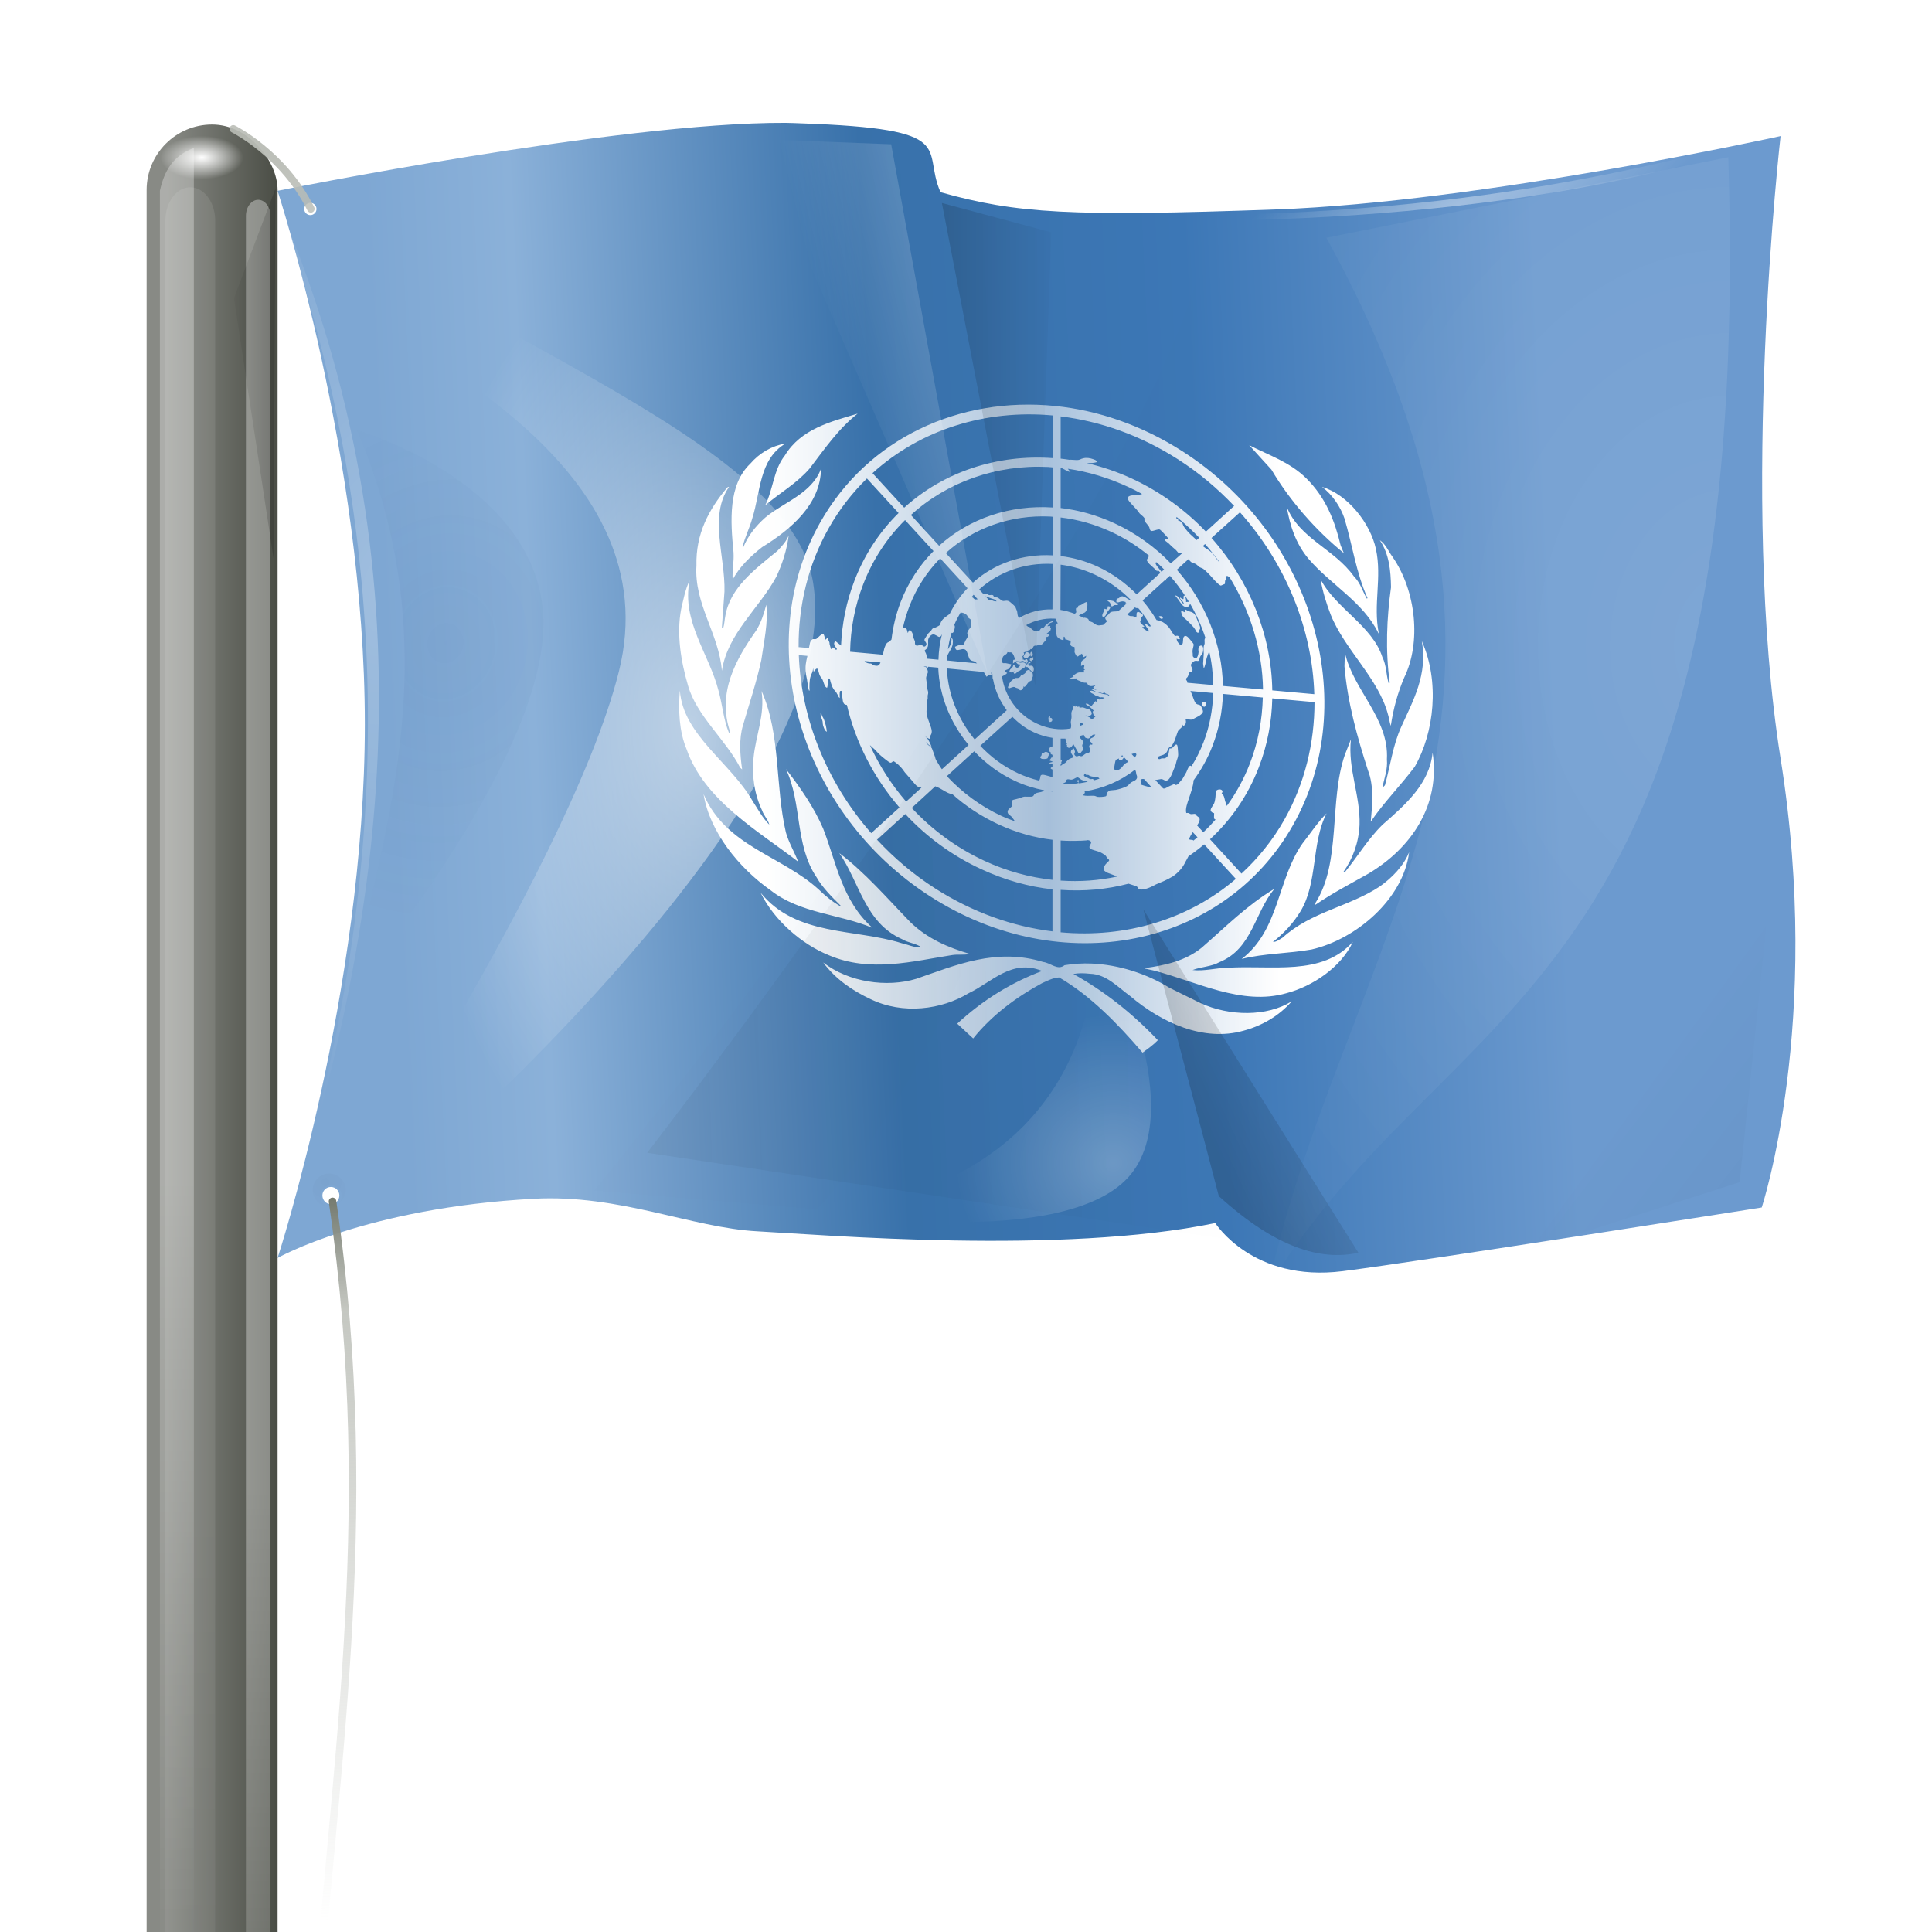 <?xml version="1.0" encoding="UTF-8" standalone="no"?>
<!-- Created with Inkscape (http://www.inkscape.org/) -->
<svg
   xmlns:dc="http://purl.org/dc/elements/1.1/"
   xmlns:cc="http://web.resource.org/cc/"
   xmlns:rdf="http://www.w3.org/1999/02/22-rdf-syntax-ns#"
   xmlns:svg="http://www.w3.org/2000/svg"
   xmlns="http://www.w3.org/2000/svg"
   xmlns:xlink="http://www.w3.org/1999/xlink"
   xmlns:sodipodi="http://sodipodi.sourceforge.net/DTD/sodipodi-0.dtd"
   xmlns:inkscape="http://www.inkscape.org/namespaces/inkscape"
   width="256"
   height="256"
   id="svg4289"
   sodipodi:version="0.32"
   inkscape:version="0.45+devel"
   sodipodi:docbase="/home/jimmac/src/cvs/gnome/gnome-icon-theme/scalable/apps"
   sodipodi:docname="02_z_opensuse.svg"
   inkscape:output_extension="org.inkscape.output.svg.inkscape"
   version="1.0">
  <defs
     id="defs4291">
    <linearGradient
       inkscape:collect="always"
       id="linearGradient5541">
      <stop
         style="stop-color:#ffffff;stop-opacity:1;"
         offset="0"
         id="stop5543" />
      <stop
         style="stop-color:#ffffff;stop-opacity:0;"
         offset="1"
         id="stop5545" />
    </linearGradient>
    <linearGradient
       inkscape:collect="always"
       id="linearGradient5455">
      <stop
         style="stop-color:#000000;stop-opacity:1;"
         offset="0"
         id="stop5457" />
      <stop
         style="stop-color:#000000;stop-opacity:0;"
         offset="1"
         id="stop5459" />
    </linearGradient>
    <linearGradient
       id="linearGradient5441"
       inkscape:collect="always">
      <stop
         id="stop5443"
         offset="0"
         style="stop-color:#757a6e;stop-opacity:1" />
      <stop
         style="stop-color:#babdb6;stop-opacity:0.843;"
         offset="0.156"
         id="stop5447" />
      <stop
         id="stop5445"
         offset="1"
         style="stop-color:#babdb6;stop-opacity:0;" />
    </linearGradient>
    <linearGradient
       inkscape:collect="always"
       id="linearGradient5415">
      <stop
         style="stop-color:#000000;stop-opacity:1;"
         offset="0"
         id="stop5417" />
      <stop
         style="stop-color:#000000;stop-opacity:0;"
         offset="1"
         id="stop5419" />
    </linearGradient>
    <linearGradient
       inkscape:collect="always"
       id="linearGradient5377">
      <stop
         style="stop-color:#ffffff;stop-opacity:1;"
         offset="0"
         id="stop5379" />
      <stop
         style="stop-color:#ffffff;stop-opacity:0;"
         offset="1"
         id="stop5381" />
    </linearGradient>
    <linearGradient
       inkscape:collect="always"
       id="linearGradient5347">
      <stop
         style="stop-color:#000000;stop-opacity:1;"
         offset="0"
         id="stop5349" />
      <stop
         style="stop-color:#000000;stop-opacity:0;"
         offset="1"
         id="stop5351" />
    </linearGradient>
    <linearGradient
       inkscape:collect="always"
       id="linearGradient5514">
      <stop
         style="stop-color:#000000;stop-opacity:1;"
         offset="0"
         id="stop5516" />
      <stop
         style="stop-color:#000000;stop-opacity:0;"
         offset="1"
         id="stop5518" />
    </linearGradient>
    <linearGradient
       inkscape:collect="always"
       id="linearGradient5504">
      <stop
         style="stop-color:#ffffff;stop-opacity:1;"
         offset="0"
         id="stop5506" />
      <stop
         style="stop-color:#ffffff;stop-opacity:0;"
         offset="1"
         id="stop5508" />
    </linearGradient>
    <linearGradient
       inkscape:collect="always"
       id="linearGradient5408">
      <stop
         style="stop-color:#ffffff;stop-opacity:1;"
         offset="0"
         id="stop5410" />
      <stop
         style="stop-color:#ffffff;stop-opacity:0;"
         offset="1"
         id="stop5412" />
    </linearGradient>
    <linearGradient
       inkscape:collect="always"
       id="linearGradient6274">
      <stop
         style="stop-color:#204a87;stop-opacity:1;"
         offset="0"
         id="stop6276" />
      <stop
         style="stop-color:#204a87;stop-opacity:0;"
         offset="1"
         id="stop6278" />
    </linearGradient>
    <linearGradient
       inkscape:collect="always"
       id="linearGradient6252">
      <stop
         style="stop-color:#000000;stop-opacity:1;"
         offset="0"
         id="stop6254" />
      <stop
         style="stop-color:#000000;stop-opacity:0;"
         offset="1"
         id="stop6256" />
    </linearGradient>
    <linearGradient
       inkscape:collect="always"
       id="linearGradient6220">
      <stop
         style="stop-color:#babdb6;stop-opacity:1;"
         offset="0"
         id="stop6222" />
      <stop
         style="stop-color:#babdb6;stop-opacity:0;"
         offset="1"
         id="stop6224" />
    </linearGradient>
    <linearGradient
       inkscape:collect="always"
       id="linearGradient6138">
      <stop
         style="stop-color:#ffffff;stop-opacity:1;"
         offset="0"
         id="stop6140" />
      <stop
         style="stop-color:#ffffff;stop-opacity:0;"
         offset="1"
         id="stop6142" />
    </linearGradient>
    <linearGradient
       inkscape:collect="always"
       id="linearGradient6104">
      <stop
         style="stop-color:#ffffff;stop-opacity:1;"
         offset="0"
         id="stop6106" />
      <stop
         style="stop-color:#ffffff;stop-opacity:0;"
         offset="1"
         id="stop6108" />
    </linearGradient>
    <linearGradient
       id="linearGradient6034">
      <stop
         id="stop6036"
         offset="0"
         style="stop-color:#888a85;stop-opacity:1" />
      <stop
         id="stop6038"
         offset="1"
         style="stop-color:#4a4d45;stop-opacity:1;" />
    </linearGradient>
    <linearGradient
       inkscape:collect="always"
       id="linearGradient5934">
      <stop
         style="stop-color:#ffffff;stop-opacity:1;"
         offset="0"
         id="stop5936" />
      <stop
         style="stop-color:#ffffff;stop-opacity:0;"
         offset="1"
         id="stop5938" />
    </linearGradient>
    <linearGradient
       inkscape:collect="always"
       id="linearGradient5659">
      <stop
         style="stop-color:#000000;stop-opacity:1;"
         offset="0"
         id="stop5661" />
      <stop
         style="stop-color:#000000;stop-opacity:0;"
         offset="1"
         id="stop5663" />
    </linearGradient>
    <linearGradient
       inkscape:collect="always"
       id="linearGradient5647">
      <stop
         style="stop-color:#ffffff;stop-opacity:1;"
         offset="0"
         id="stop5649" />
      <stop
         id="stop5655"
         offset="0.55"
         style="stop-color:#ffffff;stop-opacity:0.562" />
      <stop
         style="stop-color:#ffffff;stop-opacity:1"
         offset="1"
         id="stop5651" />
    </linearGradient>
    <linearGradient
       inkscape:collect="always"
       id="linearGradient6173">
      <stop
         style="stop-color:white;stop-opacity:1;"
         offset="0"
         id="stop6175" />
      <stop
         style="stop-color:white;stop-opacity:0;"
         offset="1"
         id="stop6177" />
    </linearGradient>
    <linearGradient
       id="linearGradient5239">
      <stop
         style="stop-color:#7ea7d3;stop-opacity:1;"
         offset="0"
         id="stop5241" />
      <stop
         id="stop5247"
         offset="0.125"
         style="stop-color:#8bb1d9;stop-opacity:1;" />
      <stop
         style="stop-color:#3871aa;stop-opacity:1;"
         offset="0.426"
         id="stop5249" />
      <stop
         id="stop5251"
         offset="0.699"
         style="stop-color:#3c77b6;stop-opacity:1;" />
      <stop
         style="stop-color:#6c9acf;stop-opacity:1;"
         offset="1"
         id="stop5243" />
    </linearGradient>
    <linearGradient
       inkscape:collect="always"
       xlink:href="#linearGradient6173"
       id="linearGradient6179"
       x1="5.5"
       y1="30.855"
       x2="5.5"
       y2="48.728"
       gradientUnits="userSpaceOnUse"
       gradientTransform="matrix(5.784,0,0,5.775,-6.601,-21.037)" />
    <linearGradient
       y2="88.29"
       x2="130"
       y1="61.29"
       x1="31.5"
       gradientTransform="matrix(-1.053,0,0,-1,283.673,163.58)"
       gradientUnits="userSpaceOnUse"
       id="linearGradient5241"
       xlink:href="#linearGradient5263"
       inkscape:collect="always" />
    <linearGradient
       y2="88.29"
       x2="130"
       y1="61.29"
       x1="31.5"
       gradientTransform="matrix(-1.053,0,0,-1,256.673,256.58)"
       gradientUnits="userSpaceOnUse"
       id="linearGradient5189"
       xlink:href="#linearGradient5275"
       inkscape:collect="always" />
    <radialGradient
       r="44.625"
       fy="97.503"
       fx="84.375"
       cy="97.503"
       cx="84.375"
       gradientTransform="matrix(1,0,0,0.8,-26,115.631)"
       gradientUnits="userSpaceOnUse"
       id="radialGradient5185"
       xlink:href="#linearGradient5133"
       inkscape:collect="always" />
    <linearGradient
       gradientTransform="translate(-26,94)"
       y2="88.29"
       x2="130"
       y1="61.29"
       x1="31.5"
       gradientUnits="userSpaceOnUse"
       id="linearGradient5183"
       xlink:href="#linearGradient5141"
       inkscape:collect="always" />
    <linearGradient
       gradientUnits="userSpaceOnUse"
       y2="88.29"
       x2="130"
       y1="61.29"
       x1="31.5"
       id="linearGradient5149"
       xlink:href="#linearGradient5141"
       inkscape:collect="always" />
    <linearGradient
       gradientUnits="userSpaceOnUse"
       y2="89.79"
       x2="127"
       y1="69.29"
       x1="45"
       id="linearGradient5147"
       xlink:href="#linearGradient5141"
       inkscape:collect="always" />
    <radialGradient
       gradientUnits="userSpaceOnUse"
       gradientTransform="matrix(1,0,0,0.8,0,21.631)"
       r="44.625"
       fy="97.503"
       fx="84.375"
       cy="97.503"
       cx="84.375"
       id="radialGradient5139"
       xlink:href="#linearGradient5133"
       inkscape:collect="always" />
    <linearGradient
       id="linearGradient5133"
       inkscape:collect="always">
      <stop
         id="stop5135"
         offset="0"
         style="stop-color:#ffffff;stop-opacity:1;" />
      <stop
         id="stop5137"
         offset="1"
         style="stop-color:#ffffff;stop-opacity:0;" />
    </linearGradient>
    <linearGradient
       id="linearGradient5141">
      <stop
         id="stop5143"
         offset="0"
         style="stop-color:#7f7f7f;stop-opacity:1;" />
      <stop
         style="stop-color:#b1b1b1;stop-opacity:1"
         offset="0.313"
         id="stop5149" />
      <stop
         id="stop5153"
         offset="0.755"
         style="stop-color:#696969;stop-opacity:1" />
      <stop
         id="stop5151"
         offset="0.87"
         style="stop-color:#616161;stop-opacity:1" />
      <stop
         id="stop5145"
         offset="1"
         style="stop-color:#8c8c8c;stop-opacity:1" />
    </linearGradient>
    <linearGradient
       id="linearGradient5263">
      <stop
         style="stop-color:#666666;stop-opacity:1;"
         offset="0"
         id="stop5265" />
      <stop
         id="stop5267"
         offset="0.313"
         style="stop-color:#a0a0a0;stop-opacity:1;" />
      <stop
         style="stop-color:#575757;stop-opacity:1;"
         offset="0.755"
         id="stop5269" />
      <stop
         style="stop-color:#505050;stop-opacity:1;"
         offset="0.87"
         id="stop5271" />
      <stop
         style="stop-color:#757575;stop-opacity:1;"
         offset="1"
         id="stop5273" />
    </linearGradient>
    <linearGradient
       id="linearGradient5275">
      <stop
         style="stop-color:#aaaaaa;stop-opacity:1;"
         offset="0"
         id="stop5277" />
      <stop
         id="stop5279"
         offset="0.313"
         style="stop-color:#cccccc;stop-opacity:1;" />
      <stop
         style="stop-color:#8f8f8f;stop-opacity:1;"
         offset="0.755"
         id="stop5281" />
      <stop
         style="stop-color:#7c7c7c;stop-opacity:1;"
         offset="0.87"
         id="stop5283" />
      <stop
         style="stop-color:#b6b6b6;stop-opacity:1;"
         offset="1"
         id="stop5285" />
    </linearGradient>
    <linearGradient
       inkscape:collect="always"
       xlink:href="#linearGradient5647"
       id="linearGradient5653"
       x1="101.494"
       y1="96.546"
       x2="169.5"
       y2="96.546"
       gradientUnits="userSpaceOnUse" />
    <linearGradient
       inkscape:collect="always"
       xlink:href="#linearGradient5659"
       id="linearGradient5665"
       x1="84.5"
       y1="143.75"
       x2="157.5"
       y2="141.75"
       gradientUnits="userSpaceOnUse" />
    <filter
       inkscape:collect="always"
       id="filter5703"
       x="-0.222"
       width="1.444"
       y="-0.108"
       height="1.215">
      <feGaussianBlur
         inkscape:collect="always"
         stdDeviation="3.696"
         id="feGaussianBlur5705" />
    </filter>
    <filter
       inkscape:collect="always"
       id="filter5765"
       x="-0.201"
       width="1.403"
       y="-0.151"
       height="1.301">
      <feGaussianBlur
         inkscape:collect="always"
         stdDeviation="3.736"
         id="feGaussianBlur5767" />
    </filter>
    <radialGradient
       inkscape:collect="always"
       xlink:href="#linearGradient5934"
       id="radialGradient5940"
       cx="22.5"
       cy="22"
       fx="22.5"
       fy="22"
       r="5.5"
       gradientUnits="userSpaceOnUse" />
    <filter
       inkscape:collect="always"
       id="filter5982"
       x="-0.172"
       width="1.345"
       y="-0.172"
       height="1.345">
      <feGaussianBlur
         inkscape:collect="always"
         stdDeviation="0.79"
         id="feGaussianBlur5984" />
    </filter>
    <filter
       inkscape:collect="always"
       id="filter6026"
       x="-0.744"
       width="2.489"
       y="-0.025"
       height="1.05">
      <feGaussianBlur
         inkscape:collect="always"
         stdDeviation="2.047"
         id="feGaussianBlur6028" />
    </filter>
    <linearGradient
       inkscape:collect="always"
       xlink:href="#linearGradient6034"
       id="linearGradient6032"
       gradientUnits="userSpaceOnUse"
       gradientTransform="matrix(5.784,0,0,6.769,-6.601,-34.269)"
       x1="4.963"
       y1="29.567"
       x2="7.504"
       y2="29.567" />
    <linearGradient
       inkscape:collect="always"
       xlink:href="#linearGradient6173"
       id="linearGradient6042"
       gradientUnits="userSpaceOnUse"
       gradientTransform="matrix(0.234,0,0,5.775,32.928,-21.037)"
       x1="5.5"
       y1="30.855"
       x2="5.5"
       y2="48.728" />
    <filter
       inkscape:collect="always"
       id="filter6064"
       x="-1.253"
       width="3.507"
       y="-0.021"
       height="1.042">
      <feGaussianBlur
         inkscape:collect="always"
         stdDeviation="1.697"
         id="feGaussianBlur6066" />
    </filter>
    <radialGradient
       inkscape:collect="always"
       xlink:href="#linearGradient6104"
       id="radialGradient6110"
       cx="51.962"
       cy="93.393"
       fx="51.962"
       fy="93.393"
       r="6.981"
       gradientTransform="matrix(4.509,0.143,-0.316,9.95,-154.591,-857.744)"
       gradientUnits="userSpaceOnUse" />
    <filter
       inkscape:collect="always"
       id="filter6132">
      <feGaussianBlur
         inkscape:collect="always"
         stdDeviation="0.44"
         id="feGaussianBlur6134" />
    </filter>
    <radialGradient
       inkscape:collect="always"
       xlink:href="#linearGradient6138"
       id="radialGradient6144"
       cx="127.62"
       cy="98.916"
       fx="127.62"
       fy="98.916"
       r="37.37"
       gradientTransform="matrix(1,0,0,1.77,-36,-78.944)"
       gradientUnits="userSpaceOnUse" />
    <filter
       inkscape:collect="always"
       id="filter6210"
       x="-0.162"
       width="1.325"
       y="-0.092"
       height="1.183">
      <feGaussianBlur
         inkscape:collect="always"
         stdDeviation="5.056"
         id="feGaussianBlur6212" />
    </filter>
    <radialGradient
       inkscape:collect="always"
       xlink:href="#linearGradient6220"
       id="radialGradient6234"
       gradientUnits="userSpaceOnUse"
       gradientTransform="matrix(18.714,-3.786512e-5,3.7650261e-5,18.608,-891.771,-3934.413)"
       cx="49.612"
       cy="212.447"
       fx="49.612"
       fy="212.447"
       r="3.077" />
    <linearGradient
       inkscape:collect="always"
       xlink:href="#linearGradient6173"
       id="linearGradient6242"
       gradientUnits="userSpaceOnUse"
       gradientTransform="matrix(2.686,0,0,5.775,8.673,-21.037)"
       x1="5.5"
       y1="30.855"
       x2="5.5"
       y2="48.728" />
    <linearGradient
       inkscape:collect="always"
       xlink:href="#linearGradient6173"
       id="linearGradient6248"
       gradientUnits="userSpaceOnUse"
       gradientTransform="matrix(2.686,0,0,5.775,8.673,-21.037)"
       x1="5.5"
       y1="30.855"
       x2="5.5"
       y2="48.728" />
    <linearGradient
       inkscape:collect="always"
       xlink:href="#linearGradient6252"
       id="linearGradient6258"
       x1="36.5"
       y1="43"
       x2="29.75"
       y2="43"
       gradientUnits="userSpaceOnUse" />
    <filter
       inkscape:collect="always"
       id="filter6268"
       x="-0.478"
       width="1.957"
       y="-0.054"
       height="1.107">
      <feGaussianBlur
         inkscape:collect="always"
         stdDeviation="1.096"
         id="feGaussianBlur6270" />
    </filter>
    <radialGradient
       inkscape:collect="always"
       xlink:href="#linearGradient6274"
       id="radialGradient6280"
       cx="62.188"
       cy="92.187"
       fx="62.188"
       fy="92.187"
       r="10.001"
       gradientTransform="matrix(2.575,0.15,-0.218,3.743,-84.02,-269.152)"
       gradientUnits="userSpaceOnUse" />
    <filter
       inkscape:collect="always"
       id="filter6298"
       x="-0.311"
       width="1.622"
       y="-0.083"
       height="1.166">
      <feGaussianBlur
         inkscape:collect="always"
         stdDeviation="2.593"
         id="feGaussianBlur6300" />
    </filter>
    <clipPath
       clipPathUnits="userSpaceOnUse"
       id="clipPath5334">
      <path
         sodipodi:nodetypes="czzcsczzsczc"
         id="path5336"
         d="M 36.782,25.273 C 36.782,25.273 66.458,15.529 96.638,16.579 C 126.818,17.629 134.866,28.986 169.069,27.761 C 203.273,26.536 235.953,18.037 235.953,18.037 C 235.953,18.037 230.453,66.01 235.953,100.5 C 241.542,135.547 233.453,159.997 233.453,159.997 C 233.453,159.997 203.608,172.425 169.405,172.425 C 135.201,172.425 110.171,163.664 100.388,163.148 C 90.855,162.645 82.126,158.243 70.754,158.854 C 48.472,160.051 36.782,166.695 36.782,166.695 C 36.782,166.695 48.351,131.339 48.351,95.984 C 48.351,60.629 36.782,25.273 36.782,25.273 z"
         style="fill:#000000;fill-opacity:1;fill-rule:evenodd;stroke:none;stroke-width:1px;stroke-linecap:butt;stroke-linejoin:miter;stroke-opacity:1" />
    </clipPath>
    <radialGradient
       inkscape:collect="always"
       xlink:href="#linearGradient5408"
       id="radialGradient5414"
       cx="189.286"
       cy="32.911"
       fx="189.286"
       fy="32.911"
       r="98.465"
       gradientTransform="matrix(0.347,-0.255,3.8889573e-2,0.257,122.548,68.819)"
       gradientUnits="userSpaceOnUse" />
    <filter
       inkscape:collect="always"
       id="filter5476">
      <feGaussianBlur
         inkscape:collect="always"
         stdDeviation="0.301"
         id="feGaussianBlur5478" />
    </filter>
    <filter
       inkscape:collect="always"
       id="filter5498"
       x="-0.169"
       width="1.339"
       y="-0.127"
       height="1.253">
      <feGaussianBlur
         inkscape:collect="always"
         stdDeviation="7.076"
         id="feGaussianBlur5500" />
    </filter>
    <linearGradient
       inkscape:collect="always"
       xlink:href="#linearGradient5659"
       id="linearGradient5502"
       gradientUnits="userSpaceOnUse"
       x1="84.5"
       y1="143.75"
       x2="157.5"
       y2="141.75"
       gradientTransform="translate(7,-5)" />
    <radialGradient
       inkscape:collect="always"
       xlink:href="#linearGradient5504"
       id="radialGradient5510"
       cx="220.409"
       cy="68.161"
       fx="220.409"
       fy="68.161"
       r="22.146"
       gradientTransform="matrix(3.142,0,0,4.092,-459.677,-213.878)"
       gradientUnits="userSpaceOnUse" />
    <linearGradient
       inkscape:collect="always"
       xlink:href="#linearGradient5514"
       id="linearGradient5520"
       x1="233.699"
       y1="160.364"
       x2="215.314"
       y2="146.222"
       gradientUnits="userSpaceOnUse"
       gradientTransform="translate(-1.768,-2.121)" />
    <filter
       inkscape:collect="always"
       id="filter5598"
       x="-0.188"
       width="1.377"
       y="-0.137"
       height="1.274">
      <feGaussianBlur
         inkscape:collect="always"
         stdDeviation="2.442"
         id="feGaussianBlur5600" />
    </filter>
    <linearGradient
       inkscape:collect="always"
       xlink:href="#linearGradient5347"
       id="linearGradient5353"
       x1="122.804"
       y1="58.894"
       x2="141.3"
       y2="58.894"
       gradientUnits="userSpaceOnUse" />
    <filter
       inkscape:collect="always"
       id="filter5371"
       x="-0.306"
       width="1.613"
       y="-0.083"
       height="1.167">
      <feGaussianBlur
         inkscape:collect="always"
         stdDeviation="2.361"
         id="feGaussianBlur5373" />
    </filter>
    <linearGradient
       inkscape:collect="always"
       xlink:href="#linearGradient5377"
       id="linearGradient5383"
       x1="126.693"
       y1="47.05"
       x2="111.137"
       y2="50.939"
       gradientUnits="userSpaceOnUse" />
    <filter
       inkscape:collect="always"
       id="filter5409"
       x="-0.185"
       width="1.369"
       y="-0.086"
       height="1.172">
      <feGaussianBlur
         inkscape:collect="always"
         stdDeviation="2.674"
         id="feGaussianBlur5411" />
    </filter>
    <linearGradient
       inkscape:collect="always"
       xlink:href="#linearGradient5415"
       id="linearGradient5421"
       x1="161.5"
       y1="152.898"
       x2="182"
       y2="143.398"
       gradientUnits="userSpaceOnUse" />
    <filter
       inkscape:collect="always"
       id="filter5435"
       x="-0.271"
       width="1.541"
       y="-0.177"
       height="1.353">
      <feGaussianBlur
         inkscape:collect="always"
         stdDeviation="3.665"
         id="feGaussianBlur5437" />
    </filter>
    <linearGradient
       inkscape:collect="always"
       xlink:href="#linearGradient5441"
       id="linearGradient5439"
       x1="44.077"
       y1="157"
       x2="47.153"
       y2="252.75"
       gradientUnits="userSpaceOnUse"
       gradientTransform="translate(6.25e-2,1.688)" />
    <radialGradient
       inkscape:collect="always"
       xlink:href="#linearGradient5455"
       id="radialGradient5461"
       cx="43.125"
       cy="156.625"
       fx="43.125"
       fy="156.625"
       r="4.188"
       gradientUnits="userSpaceOnUse"
       gradientTransform="matrix(1.15,0,0,1.15,-6.467,-23.488)" />
    <filter
       inkscape:collect="always"
       id="filter5535"
       x="-0.117"
       width="1.234"
       y="-0.117"
       height="1.234">
      <feGaussianBlur
         inkscape:collect="always"
         stdDeviation="0.214"
         id="feGaussianBlur5537" />
    </filter>
    <radialGradient
       inkscape:collect="always"
       xlink:href="#linearGradient5541"
       id="radialGradient5547"
       cx="147.507"
       cy="154.791"
       fx="147.507"
       fy="154.791"
       r="20.757"
       gradientTransform="matrix(1,0,0,0.944,0,7.979)"
       gradientUnits="userSpaceOnUse" />
    <filter
       inkscape:collect="always"
       id="filter5573"
       x="-0.268"
       width="1.536"
       y="-0.284"
       height="1.568">
      <feGaussianBlur
         inkscape:collect="always"
         stdDeviation="4.638"
         id="feGaussianBlur5575" />
    </filter>
    <linearGradient
       inkscape:collect="always"
       xlink:href="#linearGradient5239"
       id="linearGradient5579"
       gradientUnits="userSpaceOnUse"
       gradientTransform="matrix(5.784,0,0,5.785,-0.817,-21.104)"
       x1="9.088"
       y1="21.214"
       x2="35.799"
       y2="19.976" />
  </defs>
  <sodipodi:namedview
     id="base"
     pagecolor="#ffffff"
     bordercolor="#d4d4d4"
     borderopacity="1"
     inkscape:pageopacity="0.0"
     inkscape:pageshadow="2"
     inkscape:zoom="1"
     inkscape:cx="47.370011"
     inkscape:cy="233.21564"
     inkscape:current-layer="layer1"
     showgrid="false"
     inkscape:grid-bbox="true"
     inkscape:document-units="px"
     inkscape:window-width="975"
     inkscape:window-height="826"
     inkscape:window-x="328"
     inkscape:window-y="112"
     borderlayer="true"
     inkscape:showpageshadow="false"
     width="256px"
     height="256px" />
  <g
     id="layer1"
     inkscape:label="Layer 1"
     inkscape:groupmode="layer">
    <path
       style="fill:url(#linearGradient5579);fill-opacity:1;fill-rule:evenodd;stroke:none;stroke-width:1px;stroke-linecap:butt;stroke-linejoin:miter;stroke-opacity:1"
       d="M 104.062 16.281 C 81.911 16.177 36.781 25.281 36.781 25.281 C 36.781 25.281 48.344 60.613 48.344 95.969 C 48.344 131.324 36.781 166.688 36.781 166.688 C 36.781 166.688 48.468 160.041 70.75 158.844 C 82.122 158.233 91.668 162.697 100.375 163.156 C 109.082 163.616 140.654 166.292 161.031 162.062 C 161.031 162.062 165.979 169.938 177.906 168.438 C 188.264 167.135 233.438 160 233.438 160 C 233.438 160 241.526 135.547 235.938 100.5 C 230.438 66.01 235.938 18.031 235.938 18.031 C 235.938 18.031 196.271 26.775 169.062 27.75 C 141.854 28.725 134.702 28.295 124.625 25.469 C 122.048 19.643 127.387 17.084 106.125 16.344 C 105.461 16.321 104.777 16.285 104.062 16.281 z M 41.125 26.875 C 41.574 26.875 41.938 27.239 41.938 27.688 C 41.938 28.136 41.574 28.5 41.125 28.5 C 40.676 28.5 40.312 28.136 40.312 27.688 C 40.312 27.239 40.676 26.875 41.125 26.875 z M 43.844 157.281 C 44.468 157.281 44.969 157.782 44.969 158.406 C 44.969 159.03 44.468 159.562 43.844 159.562 C 43.22 159.562 42.719 159.03 42.719 158.406 C 42.719 157.782 43.22 157.281 43.844 157.281 z "
       id="path4319" />
    <rect
       ry="8.677"
       rx="8.677"
       y="16.5"
       x="19.429"
       height="264"
       width="17.353"
       id="rect6030"
       style="opacity:1;fill:url(#linearGradient6032);fill-opacity:1;stroke:none;stroke-width:1;stroke-linecap:round;stroke-linejoin:round;stroke-miterlimit:4;stroke-dasharray:none;stroke-opacity:1" />
    <path
       style="opacity:0.3;fill:none;fill-opacity:0.75;fill-rule:evenodd;stroke:url(#linearGradient6179);stroke-width:6.6;stroke-linecap:round;stroke-linejoin:miter;stroke-miterlimit:4;stroke-dasharray:none;stroke-opacity:1;filter:url(#filter6026)"
       d="M 25.213,28.107 L 25.213,218.459"
       id="path5255"
       sodipodi:nodetypes="cc"
       transform="matrix(1,0,0,1.338,0,-8.376)" />
    <path
       style="fill:url(#linearGradient5653);fill-opacity:1"
       d="M 139.743,53.789 C 127.158,52.538 115.001,58.042 108.674,69.24 C 99.472,85.529 106.039,107.75 123.323,118.818 C 140.608,129.885 162.124,125.634 171.325,109.345 C 180.528,93.057 173.961,70.864 156.676,59.797 C 151.275,56.338 145.463,54.358 139.743,53.789 z M 139.486,55.051 L 139.486,60.705 C 132.093,60.178 125.024,62.544 119.811,67.273 L 115.613,62.698 C 121.961,56.924 130.596,54.234 139.486,55.051 z M 140.542,55.175 C 145.796,55.82 151.122,57.684 156.077,60.856 C 158.865,62.642 161.343,64.728 163.53,67.038 L 159.789,70.442 C 157.064,67.581 153.756,65.166 149.994,63.421 C 148.015,62.504 146.007,61.835 143.998,61.368 C 144.468,61.373 145.015,61.364 145.397,61.209 C 145.222,60.949 145.123,60.957 144.854,60.846 C 144.433,60.697 143.97,60.616 143.541,60.728 C 143.144,60.802 143.17,60.962 142.655,60.962 L 141.799,60.913 C 141.796,60.923 141.802,60.933 141.799,60.942 C 141.378,60.878 140.962,60.817 140.542,60.772 L 140.542,55.175 z M 165.528,58.994 L 168.47,62.229 C 170.875,66.29 174.298,70.239 178.064,73.286 L 177.636,72.248 C 176.878,69.065 175.69,65.943 173.096,63.387 C 170.887,61.205 168.11,60.321 165.528,58.994 z M 113.643,54.81 C 110.099,55.871 106.129,56.829 103.991,60.367 C 102.489,62.249 102.452,64.857 101.393,66.957 C 103.355,65.291 105.544,64.078 107.275,62.09 C 109.206,59.572 111.04,56.858 113.643,54.81 z M 175.18,64.517 C 176.584,65.582 177.623,67.16 178.15,68.697 C 179.203,72.228 179.696,75.894 181.205,79.252 L 181.12,79.33 C 180.554,78.379 180.285,77.249 179.406,76.377 C 176.782,72.699 172.191,71.388 170.497,67.151 C 170.926,69.629 171.668,71.991 173.381,74.036 C 176.338,77.487 180.638,79.761 182.662,83.923 L 182.69,83.897 C 181.934,80.073 183.142,76.55 182.319,72.756 C 181.602,69.401 178.625,65.531 175.18,64.517 z M 140.542,62 C 140.571,62.003 140.599,62.004 140.628,62.007 C 140.66,62.022 140.678,62.027 140.714,62.044 C 141.138,62.23 141.37,62.472 141.856,62.546 L 141.485,62.113 C 144.189,62.502 146.896,63.316 149.566,64.554 C 150.17,64.834 150.758,65.14 151.336,65.455 C 151.15,65.504 150.958,65.579 150.737,65.601 C 150.41,65.639 149.706,65.562 149.48,65.86 C 149.251,66.12 149.843,66.687 150.051,66.91 L 150.622,67.533 C 150.79,67.719 150.852,67.831 151.022,68.054 C 151.186,68.203 151.491,68.437 151.622,68.622 C 151.751,68.808 151.533,68.827 151.708,69.087 C 151.842,69.31 152.181,69.629 152.279,69.852 C 152.331,70.001 152.356,70.215 152.479,70.327 C 152.596,70.401 152.711,70.329 152.821,70.329 C 153.001,70.292 153.548,70.069 153.706,70.181 C 153.865,70.292 154.408,70.877 154.535,71.026 C 154.616,71.1 154.788,71.277 154.763,71.389 C 154.783,71.575 154.196,71.319 154.335,71.579 C 154.379,71.654 154.726,71.885 154.849,71.997 L 155.306,72.438 L 155.82,72.884 C 155.942,72.995 156.072,73.214 156.191,73.288 C 156.389,73.383 156.522,73.236 156.676,73.275 L 155.134,74.649 C 153.056,72.495 150.558,70.676 147.71,69.355 C 145.349,68.26 142.929,67.585 140.542,67.311 L 140.542,62 z M 138.858,61.877 C 139.065,61.887 139.278,61.919 139.486,61.933 L 139.486,67.245 C 133.832,66.872 128.427,68.697 124.437,72.315 L 120.696,68.238 C 125.53,63.854 132.023,61.553 138.858,61.877 z M 104.077,58.775 C 102.27,59.075 100.66,60.006 99.394,61.466 C 96.476,64.263 96.785,69.013 97.195,73.176 C 97.28,74.461 96.997,75.621 97.081,76.821 C 97.938,75.143 99.437,73.715 100.993,72.49 C 104.766,70.173 108.733,66.834 108.789,62.112 C 107.568,65.404 103.884,66.51 101.393,68.585 C 100.112,69.725 99.064,71.064 98.48,72.549 L 98.394,72.484 C 98.701,71.151 99.325,69.983 99.679,68.688 C 100.791,65.199 100.569,60.869 104.077,58.775 z M 114.871,63.402 L 119.069,67.977 C 116.599,70.412 114.592,73.39 113.243,76.876 C 112.158,79.681 111.567,82.611 111.444,85.538 C 111.275,85.418 111.056,85.206 110.902,85.118 C 110.861,85.081 110.742,84.946 110.673,84.983 C 110.6,84.983 110.559,85.153 110.53,85.227 C 110.525,85.525 110.617,85.598 110.787,85.822 C 110.828,85.858 110.947,86.009 110.845,86.084 C 110.673,86.195 110.438,85.598 110.245,85.858 C 110.216,85.933 110.221,85.959 110.188,85.996 L 110.102,85.988 L 109.931,85.373 L 109.902,85.114 L 109.645,84.519 L 109.36,84.779 L 109.274,84.429 L 109.188,84.164 C 109.132,83.978 108.985,84.002 108.846,84.076 C 108.572,84.262 108.36,84.534 108.189,84.645 C 107.98,84.757 107.846,84.65 107.703,84.687 C 107.528,84.762 107.386,84.982 107.332,85.168 L 107.189,85.869 L 105.819,85.746 C 105.79,80.267 107.064,74.843 109.817,69.971 C 111.222,67.483 112.933,65.294 114.871,63.402 z M 164.301,67.879 C 170.426,74.733 173.89,83.399 174.152,91.981 L 168.584,91.48 C 168.478,84.187 165.563,76.941 160.531,71.28 L 164.301,67.879 z M 155.905,68.494 C 156.971,69.351 157.971,70.271 158.904,71.248 L 158.561,71.56 L 157.733,70.8 C 157.448,70.54 157.12,70.137 156.905,69.84 C 156.685,69.505 156.745,69.392 156.619,69.243 C 156.533,69.132 156.227,68.975 156.077,68.938 L 156.134,68.8 L 155.848,68.66 C 155.886,68.586 155.907,68.533 155.905,68.494 z M 182.833,71.574 C 184.069,73.408 184.285,75.59 184.318,77.818 C 183.753,81.876 183.561,86.212 184.147,90.425 C 184.147,90.497 184.075,90.532 184.004,90.526 C 183.666,89.397 183.721,88.152 183.176,87.082 C 181.845,82.924 176.962,80.592 174.98,76.75 C 175.258,78.37 175.734,79.917 176.322,81.439 C 178.177,86.101 182.7,89.896 183.947,94.776 C 184.089,95.227 184.13,95.769 184.289,96.177 C 184.623,93.923 185.209,91.785 186.06,89.797 C 188.342,85.132 187.651,78.309 184.518,73.782 C 183.967,73.043 183.626,72.107 182.833,71.574 z M 96.595,64.527 C 96.504,64.502 96.438,64.563 96.367,64.592 C 93.921,67.488 92.178,70.742 92.283,74.933 C 91.954,80.05 95.282,83.999 95.653,88.886 C 96.418,83.89 100.609,80.619 102.878,76.4 C 103.671,74.703 104.267,72.841 104.505,70.95 C 104.185,71.736 103.614,72.374 102.992,73.012 C 100.078,75.405 96.744,77.832 96.11,81.617 C 96.003,82.153 95.983,82.731 95.824,83.247 C 95.699,83.291 95.706,83.157 95.653,83.117 L 95.996,78.379 C 96.118,73.739 93.903,68.376 96.595,64.527 z M 139.143,68.442 C 139.259,68.447 139.37,68.465 139.486,68.472 L 139.486,73.584 C 135.516,73.36 131.725,74.659 128.92,77.202 L 125.322,73.28 C 128.998,69.946 133.946,68.195 139.143,68.442 z M 140.542,68.568 C 142.787,68.827 145.061,69.458 147.281,70.488 C 149.114,71.338 150.774,72.412 152.279,73.65 C 152.2,73.723 152.154,73.837 152.107,73.92 C 152.046,74.032 151.953,74.138 151.965,74.25 C 152.017,74.399 152.194,74.595 152.279,74.707 L 152.935,75.308 C 153.102,75.494 153.188,75.612 153.421,75.723 L 153.307,75.513 C 153.462,75.587 153.617,75.686 153.706,75.835 C 153.721,75.868 153.726,75.894 153.735,75.923 L 150.622,78.755 C 149.17,77.282 147.448,76.006 145.482,75.094 C 143.85,74.337 142.194,73.884 140.542,73.679 L 140.542,68.568 z M 159.675,72.088 C 160.366,72.868 161.011,73.681 161.616,74.519 L 161.416,74.33 C 161.165,74.032 160.902,73.565 160.531,73.193 C 160.124,72.822 159.808,72.708 159.446,72.41 L 159.389,72.348 L 159.675,72.088 z M 119.925,68.911 L 123.695,73.019 C 121.86,74.869 120.366,77.123 119.354,79.739 C 118.724,81.369 118.331,83.046 118.126,84.74 L 117.869,85.003 L 117.555,85.174 C 117.387,85.323 117.27,85.66 117.184,85.883 L 116.984,86.75 L 112.644,86.36 C 112.695,83.335 113.265,80.305 114.385,77.407 C 115.672,74.082 117.572,71.237 119.925,68.911 z M 157.476,74.089 C 157.581,74.22 157.696,74.351 157.818,74.463 C 158.095,74.649 158.186,74.605 158.418,74.717 C 158.614,74.828 158.733,74.985 158.932,75.134 C 159.246,75.32 159.28,75.206 159.646,75.541 C 160.134,75.987 160.541,76.432 160.96,76.916 C 161.126,77.101 161.539,77.51 161.731,77.585 C 161.767,77.585 161.807,77.566 161.845,77.566 L 162.273,77.377 C 162.273,77.377 162.306,77.388 162.302,77.351 C 162.326,77.239 162.306,77.094 162.33,76.982 C 162.356,76.87 162.424,76.827 162.444,76.678 C 162.469,76.567 162.453,76.354 162.559,76.317 C 162.666,76.28 162.853,76.456 162.93,76.493 C 165.703,81.027 167.279,86.182 167.356,91.369 L 162.045,90.891 C 161.944,85.34 159.738,79.821 155.934,75.492 L 157.476,74.089 z M 153.25,74.508 C 153.26,74.507 153.268,74.512 153.278,74.511 C 153.611,74.818 153.936,75.132 154.249,75.455 L 153.906,75.767 L 153.278,74.968 C 153.233,74.893 153.082,74.664 153.107,74.553 C 153.139,74.515 153.186,74.518 153.25,74.508 z M 139.4,74.718 C 139.429,74.72 139.457,74.725 139.486,74.726 L 139.457,80.749 C 137.86,80.707 136.322,81.089 135.031,81.892 C 134.855,81.677 134.833,81.501 134.803,81.215 C 134.772,80.918 134.732,80.917 134.631,80.657 C 134.583,80.545 134.574,80.47 134.489,80.359 C 134.403,80.247 134.211,80.092 134.089,79.98 C 133.926,79.832 133.734,79.654 133.546,79.617 C 133.281,79.543 133.061,79.685 132.832,79.61 C 132.641,79.536 132.408,79.291 132.176,79.18 C 132.025,79.142 131.837,79.136 131.69,79.136 C 131.682,79.062 131.653,78.906 131.576,78.869 C 131.458,78.794 131.266,78.856 131.119,78.856 C 130.972,78.856 130.919,78.751 130.805,78.714 C 130.73,78.689 130.472,78.689 130.291,78.696 L 129.748,78.105 C 132.319,75.776 135.767,74.546 139.4,74.718 z M 140.542,74.821 C 142.056,75.015 143.586,75.45 145.083,76.144 C 146.89,76.982 148.484,78.133 149.823,79.483 L 149.766,79.535 C 149.695,79.492 149.637,79.472 149.452,79.364 C 149.292,79.252 148.955,79.054 148.766,79.017 C 148.542,78.979 148.485,79.129 148.309,79.204 C 148.211,79.315 148.097,79.272 147.995,79.347 C 147.897,79.458 147.922,79.678 147.938,79.827 C 148.452,79.827 148.358,79.691 148.652,79.692 C 148.794,79.654 149.015,79.729 149.166,79.766 L 149.138,79.907 C 149.194,79.934 149.242,79.968 149.28,79.977 L 148.167,80.99 C 148.056,80.999 147.939,81.006 147.824,81.016 C 147.641,81.016 147.371,81.028 147.196,81.103 C 147.056,81.177 146.971,81.279 146.91,81.391 C 146.747,81.577 146.421,81.652 146.453,81.949 C 146.502,82.149 146.638,82.235 146.739,82.289 L 146.168,82.809 L 145.597,82.872 C 145.151,82.835 145.013,82.601 144.74,82.452 C 144.586,82.378 144.488,82.379 144.369,82.304 C 144.247,82.193 144.238,82.07 144.197,82.032 C 144.112,81.921 143.737,81.838 143.626,81.838 C 143.628,81.856 143.626,81.88 143.626,81.895 C 143.422,81.781 143.213,81.681 142.998,81.581 C 142.978,81.572 142.961,81.557 142.941,81.548 L 143.312,81.353 C 143.451,81.278 143.667,81.211 143.769,81.137 C 144.076,80.914 144.135,80.144 144.055,79.735 C 143.486,79.92 143.639,79.962 143.255,80.148 C 143.116,80.222 143.047,80.197 142.941,80.234 C 142.839,80.309 142.823,80.424 142.798,80.535 C 142.386,80.461 142.652,80.96 142.598,81.146 C 142.566,81.212 142.488,81.264 142.398,81.328 C 141.774,81.089 141.141,80.909 140.514,80.815 L 140.542,74.821 z M 155.02,76.295 C 155.761,77.139 156.439,78.033 157.047,78.962 C 157.225,79.234 157.395,79.501 157.561,79.779 C 157.443,79.705 157.271,79.772 157.162,79.772 C 157.17,79.512 157.14,79.368 157.076,79.108 C 157.072,79.07 157.07,79.004 157.047,78.962 C 157.024,78.92 156.976,78.902 156.905,78.921 C 156.729,78.995 156.954,79.543 156.676,79.357 L 156.533,79.287 L 156.419,79.163 C 156.288,79.311 156.435,79.398 156.562,79.547 C 156.725,79.696 156.851,79.837 156.876,80.06 C 156.477,79.763 156.476,79.536 156.219,79.202 C 156.053,79.016 155.927,78.899 155.705,78.899 L 156.162,79.482 C 156.337,79.742 156.497,79.993 156.705,80.216 C 156.867,80.365 157.117,80.481 157.333,80.444 C 157.441,80.416 157.696,80.172 157.676,79.961 C 158.528,81.419 159.22,82.958 159.732,84.544 C 159.538,84.636 159.638,85.041 159.617,85.133 C 159.629,85.245 159.618,85.313 159.589,85.387 C 159.408,85.759 159.497,86.199 159.503,86.608 L 159.418,87.942 L 159.503,88.549 C 159.696,88.289 159.772,87.716 159.846,87.381 C 159.946,86.934 160.116,86.636 160.217,86.272 C 160.567,87.754 160.73,89.261 160.76,90.776 L 157.333,90.467 C 157.331,90.43 157.337,90.39 157.333,90.353 C 157.281,90.205 157.169,90.098 157.162,90.023 C 157.145,89.875 157.263,89.81 157.362,89.699 C 157.517,89.438 157.479,89.216 157.647,89.068 C 157.782,88.956 157.9,89.036 157.961,88.925 C 158.187,88.628 157.663,88.307 157.847,87.972 C 157.941,87.823 158.205,87.564 158.39,87.564 C 158.532,87.527 158.647,87.608 158.789,87.571 C 158.929,87.497 158.931,87.253 158.989,87.104 C 159.133,86.732 159.363,86.749 159.418,86.229 C 159.435,86.043 159.449,85.801 159.36,85.652 C 159.189,85.429 158.933,85.574 158.875,85.723 C 158.748,85.909 158.794,86.152 158.818,86.375 C 158.805,86.598 158.745,86.913 158.618,87.099 C 158.463,87.36 158.165,87.142 158.075,86.993 C 158.031,86.919 158.055,86.837 158.047,86.762 C 158.052,86.465 157.972,86.354 158.047,86.02 C 158.067,85.871 158.205,85.447 158.161,85.373 C 158.148,85.262 157.789,84.873 157.704,84.761 C 157.537,84.575 157.24,84.146 156.962,84.294 C 156.716,84.406 156.779,84.899 156.733,85.159 C 156.708,85.271 156.644,85.484 156.533,85.484 C 156.465,85.521 156.357,85.42 156.276,85.346 C 156.069,85.123 155.941,84.962 155.905,84.628 C 156.019,84.665 156.312,84.786 156.334,84.638 C 156.317,84.489 156.167,84.238 156.019,84.238 C 155.869,84.201 155.82,84.351 155.62,84.202 C 155.457,84.053 155.106,83.421 154.934,83.198 C 154.719,82.901 154.392,82.622 154.078,82.436 C 153.921,82.375 153.5,82.174 153.25,82.161 C 152.709,81.25 152.097,80.378 151.393,79.567 L 154.363,76.865 C 154.381,76.872 154.404,76.896 154.42,76.898 C 154.498,76.936 154.489,76.911 154.563,76.911 L 154.506,76.735 L 155.02,76.295 z M 124.58,73.984 L 128.206,77.937 C 127.27,78.925 126.466,80.067 125.836,81.35 C 125.576,81.572 125.146,81.787 124.837,82.174 C 124.578,82.509 124.621,82.72 124.523,82.831 C 124.457,82.905 124.001,83.138 123.894,83.175 C 123.788,83.212 123.678,83.226 123.609,83.263 C 123.507,83.337 123.442,83.445 123.38,83.557 L 123.009,83.923 C 122.915,84.072 122.516,84.613 122.495,84.762 C 122.486,85.022 122.917,85.188 122.695,85.522 C 122.662,85.559 122.642,85.592 122.609,85.629 C 122.368,85.777 122.283,85.506 122.095,85.469 C 121.867,85.394 121.528,85.671 121.324,85.485 C 121.198,85.336 121.254,85.14 121.239,84.992 C 121.182,84.806 121.12,84.725 121.067,84.576 C 120.974,84.39 121.042,84.066 120.782,83.694 C 120.648,83.471 120.501,83.398 120.382,83.658 L 120.296,83.879 C 120.151,83.545 120.219,83.295 119.954,83.22 C 119.808,83.188 119.696,83.238 119.611,83.332 C 119.826,82.299 120.137,81.275 120.525,80.273 C 121.472,77.825 122.869,75.721 124.58,73.984 z M 146.682,79.543 L 147.053,79.833 L 147.31,80.37 C 147.522,80.296 147.566,80.215 147.71,80.178 C 147.779,80.141 148.244,80.285 148.138,79.988 C 148.097,79.951 148.036,79.898 147.995,79.861 L 147.995,79.975 C 147.873,79.864 147.694,79.723 147.538,79.648 C 147.383,79.574 146.865,79.543 146.682,79.543 z M 157.019,80.73 L 156.99,81.127 L 156.505,80.912 C 156.497,81.173 156.611,81.574 156.819,81.797 L 157.219,82.147 C 157.544,82.445 157.869,82.783 158.161,83.117 C 158.418,83.452 158.443,83.573 158.532,83.722 C 158.614,83.796 158.683,83.868 158.789,83.831 C 158.859,83.794 158.875,83.601 158.904,83.527 L 159.018,83.309 C 159.071,83.123 158.94,82.823 158.846,82.636 L 158.618,82.073 C 158.516,81.813 158.446,81.58 158.275,81.357 C 157.986,81.06 157.753,81.08 157.447,80.969 L 157.019,80.73 z M 150.651,80.357 C 150.669,80.379 150.69,80.397 150.708,80.419 C 150.705,80.433 150.681,80.429 150.68,80.445 C 150.652,80.407 150.664,80.385 150.651,80.357 z M 150.394,80.477 C 150.406,80.482 150.41,80.503 150.423,80.508 C 150.577,80.582 150.654,80.615 150.794,80.541 C 150.838,80.615 150.869,80.647 150.908,80.666 C 151.495,81.386 152.026,82.151 152.479,82.949 C 152.465,82.969 152.448,82.991 152.421,83.001 C 152.314,83.038 152.217,82.964 152.136,82.889 C 151.937,82.741 151.948,82.703 151.679,82.591 C 151.731,82.74 151.79,82.889 151.879,83.037 C 152.095,83.335 152.227,83.322 152.193,83.694 C 151.883,83.545 151.548,83.363 151.336,83.103 L 151.622,83.043 L 151.593,82.955 C 151.476,82.88 151.095,82.543 151.079,82.394 C 151.067,82.283 151.205,82.288 151.194,82.176 C 151.219,82.065 151.107,82.008 151.165,81.86 C 151.263,81.748 151.467,81.663 151.451,81.514 C 151.442,81.44 151.356,81.364 151.279,81.327 C 151.121,81.216 150.848,80.982 150.68,81.13 C 150.545,81.242 150.64,81.5 150.565,81.834 C 150.451,81.797 150.251,81.69 150.137,81.653 C 149.986,81.616 149.819,81.689 149.623,81.578 C 149.518,81.534 149.437,81.476 149.366,81.412 L 150.394,80.477 z M 146.796,80.324 C 146.774,80.473 146.776,80.697 146.596,80.734 C 146.56,80.734 146.409,80.694 146.368,80.657 L 146.225,81.072 C 146.163,81.184 146.041,81.459 146.054,81.571 C 146.036,81.756 146.294,81.781 146.425,81.633 C 146.561,81.521 146.588,81.319 146.682,81.17 C 146.834,80.873 147.104,80.755 147.139,80.383 L 146.796,80.324 z M 129.006,78.809 L 129.548,79.4 L 129.291,79.434 C 129.03,79.397 128.961,79.208 128.806,79.133 C 128.786,79.119 128.768,79.109 128.749,79.1 C 128.834,79.004 128.918,78.902 129.006,78.809 z M 130.576,79.007 L 131.376,79.308 C 131.642,79.382 131.887,79.423 132.061,79.683 C 131.584,79.684 131.698,79.614 131.319,79.502 C 131.176,79.471 131.093,79.472 131.005,79.474 L 130.576,79.007 z M 153.792,81.639 C 153.719,81.639 153.633,81.638 153.564,81.676 C 153.571,81.75 153.604,81.78 153.649,81.855 C 153.69,81.892 153.751,81.916 153.792,81.953 C 154.029,82.102 154.139,81.897 154.049,81.748 C 154.005,81.674 153.866,81.639 153.792,81.639 z M 188.401,84.954 C 189.198,89.364 187.254,92.822 185.689,96.274 C 184.587,98.672 184.227,101.434 183.518,104.046 L 183.29,104.283 L 183.204,104.189 C 183.452,103.049 183.885,101.946 183.775,100.614 C 184.077,95.185 179.288,91.425 178.207,86.463 L 178.15,88.286 C 178.557,93.085 179.826,97.604 181.262,102.073 C 182.091,104.163 181.825,106.763 181.634,108.874 C 183.35,106.341 185.601,104.079 187.459,101.602 C 190.062,97.061 190.783,90.283 188.401,84.954 z M 91.37,76.935 C 90.8,78.084 90.557,79.438 90.256,80.718 C 89.62,84.041 90.235,87.666 91.17,90.852 C 92.305,94.845 96.149,97.99 98.08,101.726 L 98.337,101.949 C 98.056,99.99 97.904,97.901 98.451,96.105 C 99.284,93.227 100.238,90.429 100.879,87.443 C 101.213,85.081 101.815,82.463 101.535,80.134 C 101.217,81.347 100.834,82.532 100.193,83.555 C 97.559,87.303 94.951,91.785 96.767,97.038 C 96.725,97.089 96.663,97.152 96.595,97.109 C 95.866,95.361 95.735,93.427 95.225,91.588 C 94.005,86.687 90.291,82.366 91.37,76.935 z M 139.686,81.969 C 139.761,81.972 139.838,81.983 139.914,81.989 C 139.9,82.088 139.963,82.256 140,82.34 L 140.171,82.583 C 139.811,82.658 139.85,82.908 139.886,83.243 C 139.906,83.429 139.976,84.107 140.028,84.255 C 140.085,84.441 140.323,84.625 140.514,84.699 C 140.633,84.774 140.803,84.82 140.914,84.82 L 140.942,84.366 L 141.056,84.376 L 141.171,84.729 C 141.207,84.729 141.277,84.742 141.313,84.742 L 141.77,84.898 C 141.811,84.935 141.815,84.925 141.856,84.962 C 141.904,85.074 141.816,85.277 141.827,85.388 C 141.892,85.648 142.149,85.723 142.37,85.723 C 142.364,86.02 142.416,85.939 142.398,86.125 C 142.419,86.311 142.286,86.297 142.513,86.706 C 142.558,86.781 142.659,86.986 142.77,86.986 C 142.88,86.987 143.124,86.723 143.369,86.612 C 143.426,86.798 143.411,86.832 143.569,86.944 L 143.512,87.11 L 143.94,86.892 C 143.816,87.449 143.57,87.3 143.312,87.635 C 143.221,87.821 143.28,88.012 143.227,88.198 L 143.284,88.232 L 143.426,88.159 L 143.512,88.138 C 143.839,88.101 143.59,88.472 143.598,88.546 C 143.609,88.658 143.692,88.695 143.769,88.733 L 143.598,88.831 L 143.683,89.096 L 143.027,89.094 C 142.7,89.131 142.444,89.345 142.17,89.531 L 142.17,89.617 L 142.284,89.655 L 141.656,89.913 C 141.848,89.987 142.1,89.913 142.284,89.912 C 142.464,89.875 142.438,89.926 142.655,89.889 L 142.77,89.956 L 142.741,90.096 L 143.541,90.425 C 143.732,90.5 143.879,90.42 143.998,90.495 C 144.156,90.607 144.103,90.797 144.369,90.871 C 144.674,90.983 144.916,90.837 145.168,90.8 L 144.854,91.086 L 144.997,91.356 L 145.368,91.275 C 145.206,91.434 145.135,91.397 144.997,91.356 C 144.909,91.33 144.798,91.32 144.597,91.32 C 144.715,91.394 145.062,91.588 145.14,91.626 C 145.331,91.7 145.441,91.622 145.711,91.734 C 145.939,91.808 146.208,92.007 146.282,91.671 C 146.327,91.746 146.384,91.818 146.425,91.856 C 146.543,91.93 146.596,91.93 146.71,91.967 C 146.772,91.982 146.876,92.035 146.967,92.104 C 146.956,92.141 146.951,92.18 146.939,92.216 C 146.728,91.956 146.405,92.019 146.139,91.944 L 145.597,91.781 L 145.197,91.688 C 144.973,91.651 144.846,91.523 144.626,91.522 C 144.552,91.522 144.446,91.547 144.454,91.621 C 144.462,91.695 144.528,91.766 144.569,91.803 C 144.805,91.952 144.724,91.846 145.083,92.106 C 145.282,92.255 145.348,92.216 145.54,92.29 L 145.739,92.394 C 145.89,92.431 145.931,92.359 146.082,92.396 C 146.155,92.396 146.29,92.441 146.368,92.479 L 145.739,92.708 L 145.254,92.578 C 145.351,92.801 145.389,92.847 145.225,93.033 L 145.14,92.882 C 145.041,92.993 145.038,93.067 144.94,93.178 L 144.769,93.363 C 144.74,93.437 144.643,93.545 144.569,93.545 C 144.458,93.545 144.337,93.419 144.255,93.345 C 144.096,93.233 144.035,93.215 143.855,93.252 C 143.99,93.475 144.06,93.434 144.255,93.545 C 144.414,93.657 144.813,94.029 144.94,94.178 C 144.902,94.178 144.855,94.179 144.826,94.253 C 144.76,94.328 144.854,94.666 144.94,94.777 C 145.021,94.852 145.088,94.886 145.197,94.886 C 145.067,95.006 144.935,95.142 144.797,95.25 L 144.769,95.276 C 144.742,95.296 144.71,95.306 144.683,95.325 L 144.34,95.038 L 143.826,94.791 C 144.015,94.829 144.307,94.868 144.483,94.793 C 144.798,94.645 144.641,94.267 144.397,94.043 C 144.239,93.932 144.128,93.925 143.94,93.888 C 143.789,93.851 143.574,93.728 143.426,93.728 L 143.027,93.777 L 143.055,93.666 C 142.941,93.628 142.901,93.597 142.798,93.671 C 142.676,93.559 142.664,93.511 142.513,93.474 L 142.541,93.676 L 142.37,93.49 L 142.341,93.658 C 142.251,93.51 142.267,93.484 142.113,93.409 L 142.227,93.877 L 142.17,94.014 C 141.965,94.163 141.945,94.515 141.97,94.739 C 142.017,95.185 141.922,95.31 141.884,95.645 C 141.875,95.905 141.984,96.018 141.913,96.39 C 141.909,96.421 141.869,96.478 141.856,96.527 C 140.448,96.771 138.897,96.581 137.43,95.901 C 134.824,94.692 133.129,92.237 132.775,89.628 C 132.952,89.512 133.224,89.443 133.461,89.176 C 133.383,89.139 133.15,89.005 133.175,88.893 C 133.233,88.744 133.436,88.746 133.575,88.672 C 133.779,88.523 133.957,88.285 134.003,88.025 L 133.546,87.927 L 133.289,87.875 L 132.918,87.87 L 132.747,87.741 C 132.773,87.531 132.815,87.33 132.861,87.123 C 132.888,87.072 132.895,86.996 132.947,86.959 C 133.143,86.736 133.447,86.706 133.489,86.408 C 133.791,86.482 133.853,86.417 134.003,86.454 C 134.313,86.603 134.404,87.148 134.546,87.446 C 134.162,87.297 134.241,87.643 134.232,87.903 C 134.371,87.829 134.546,87.639 134.688,87.601 L 135.174,87.645 C 135.284,87.645 135.296,87.617 135.402,87.58 C 135.655,87.543 135.84,87.722 135.973,87.945 C 136.113,87.871 136.091,87.783 136.002,87.634 L 136.202,87.652 L 136.088,87.356 C 135.904,87.356 135.856,87.316 135.802,87.502 C 135.644,87.39 135.647,87.394 135.459,87.357 L 135.602,87.227 L 135.602,87.169 C 135.289,86.984 135.634,86.906 135.688,86.72 C 135.713,86.609 135.676,86.533 135.631,86.458 L 136.088,86.299 C 136.284,86.077 136.462,86.258 136.545,85.998 C 136.924,86.11 136.801,85.636 137.087,85.561 C 137.156,85.524 137.27,85.556 137.344,85.556 C 137.45,85.519 137.551,85.478 137.658,85.441 C 137.805,85.441 137.859,85.453 138.001,85.415 C 138.14,85.341 138.274,85.16 138.372,85.049 C 138.437,84.974 138.571,84.858 138.601,84.784 C 138.625,84.672 138.591,84.567 138.572,84.381 C 138.723,84.418 138.817,84.409 138.915,84.298 C 139.017,84.224 139.013,84.082 138.858,84.007 C 138.821,84.007 138.694,83.989 138.658,83.989 L 139.172,83.579 L 139.286,83.132 L 139.143,83.176 L 139.172,82.95 L 138.772,82.972 C 138.837,82.897 139.049,82.648 139.115,82.574 C 139.287,82.463 139.456,82.522 139.543,82.298 C 139.18,82.336 138.744,82.631 138.515,82.891 L 138.172,83.317 L 138.172,83.175 C 137.812,83.249 137.855,83.488 137.715,83.562 L 137.63,83.583 C 137.74,83.583 137.001,83.556 137.116,83.593 C 136.928,83.556 136.736,83.38 136.573,83.231 C 136.451,83.119 136.37,82.983 136.23,83.057 L 135.973,82.834 C 137.071,82.212 138.358,81.906 139.686,81.969 z M 127.321,81.17 C 127.578,81.17 127.833,81.267 128.035,81.434 C 128.239,81.62 128.206,81.717 128.292,81.829 C 128.418,81.977 128.603,81.982 128.663,82.205 C 128.671,82.279 128.66,82.462 128.635,82.573 C 128.659,82.796 128.692,82.89 128.606,83.113 C 128.483,83.336 128.289,83.474 128.206,83.734 C 128.091,84.031 128.281,84.076 128.235,84.336 C 128.152,84.597 127.946,84.785 127.864,85.045 C 127.769,85.194 127.778,85.339 127.607,85.45 C 127.467,85.525 127.239,85.49 127.093,85.49 C 126.876,85.527 126.726,85.624 126.55,85.698 C 126.558,85.773 126.563,85.857 126.607,85.932 C 126.668,86.155 126.856,86.15 127.036,86.113 C 127.326,86.076 127.692,85.88 127.978,86.141 C 128.226,86.401 128.309,87.129 128.52,87.389 C 128.724,87.575 128.863,87.566 129.092,87.64 C 129.238,87.711 129.348,87.8 129.463,87.902 L 125.465,87.514 C 125.471,87.324 125.48,87.134 125.494,86.945 C 125.513,86.9 125.527,86.851 125.551,86.807 C 125.793,86.324 126.112,85.942 126.236,85.384 C 126.257,85.236 126.297,84.816 126.207,84.668 C 126.163,84.593 126.142,84.578 126.065,84.541 C 126.1,84.875 126.038,85.173 125.922,85.47 C 125.848,85.638 125.725,85.846 125.608,86.042 C 125.711,85.297 125.866,84.557 126.093,83.829 L 126.122,83.861 C 126.162,83.898 126.224,83.856 126.293,83.819 C 126.424,83.67 126.586,83.08 126.493,82.894 C 126.485,82.873 126.448,82.854 126.436,82.832 C 126.669,82.248 126.961,81.721 127.264,81.193 C 127.285,81.192 127.3,81.17 127.321,81.17 z M 124.837,83.973 C 124.533,85.103 124.386,86.259 124.351,87.413 L 122.838,87.277 L 122.752,86.756 C 122.688,86.495 122.536,86.333 122.524,86.221 C 122.549,86.109 122.65,86.107 122.781,85.959 C 122.912,85.81 122.964,85.62 122.981,85.434 L 122.981,84.806 C 123.022,84.508 123.285,84.137 123.609,84.063 C 123.935,84.026 124.282,84.397 124.466,84.397 C 124.65,84.397 124.718,84.223 124.78,84.111 L 124.837,83.973 z M 136.63,86.377 C 136.565,86.396 136.539,86.456 136.545,86.512 L 136.516,86.624 L 136.545,86.826 L 136.573,86.971 C 136.646,86.971 136.703,86.969 136.773,86.932 C 136.908,86.821 136.835,86.459 136.716,86.384 C 136.687,86.375 136.652,86.37 136.63,86.377 z M 136.059,86.382 C 135.877,86.374 135.844,86.588 135.774,86.699 L 135.602,86.998 L 135.745,87.154 C 135.998,87.117 136.059,87.185 136.288,87.26 L 136.202,87.109 L 136.316,86.977 C 136.537,86.977 136.552,86.776 136.459,86.59 C 136.418,86.553 136.328,86.526 136.288,86.489 C 136.189,86.424 136.12,86.385 136.059,86.382 z M 136.916,87.088 C 136.809,87.125 136.647,87.123 136.545,87.197 C 136.381,87.383 136.418,87.575 136.716,87.612 C 136.692,87.389 136.728,87.422 136.916,87.459 L 136.916,87.088 z M 136.573,87.657 C 136.389,87.657 136.333,87.647 136.316,87.833 L 136.145,87.818 L 136.173,87.935 C 136.39,87.898 136.564,87.917 136.573,87.657 z M 134.803,87.726 C 134.743,87.73 134.686,87.767 134.631,87.767 C 134.879,88.028 134.872,88.047 135.202,88.047 C 135.152,88.27 134.872,88.61 134.631,88.424 C 134.473,88.313 134.451,88.153 134.374,88.116 C 134.256,88.041 134.24,88.309 134.174,88.383 C 134.018,88.643 133.772,88.612 133.746,89.058 L 133.86,88.983 C 134.002,89.281 134.284,88.969 134.46,88.894 C 134.427,88.932 134.346,89.007 134.317,89.081 C 134.291,89.193 134.411,89.308 134.517,89.271 C 134.623,89.233 134.758,89.062 134.86,88.987 C 134.963,88.913 135.01,88.905 135.117,88.868 C 135.219,88.794 135.357,88.687 135.459,88.613 C 135.767,88.39 135.78,88.538 135.888,88.166 C 135.879,88.092 135.896,88.041 135.888,87.966 C 135.742,87.632 135.215,87.853 135.174,87.816 L 134.945,87.739 C 134.907,87.72 134.862,87.721 134.803,87.726 z M 136.116,87.987 C 135.914,88.065 135.824,88.475 136.173,88.392 C 136.271,88.615 136.627,88.864 136.83,89.05 C 136.9,89.013 136.915,88.992 136.944,88.918 C 137.035,88.732 136.997,88.36 136.802,88.248 C 136.684,88.174 136.536,88.206 136.43,88.243 C 136.426,88.206 136.385,88.102 136.345,88.064 C 136.272,87.99 136.184,87.961 136.116,87.987 z M 135.831,88.075 L 135.831,88.132 L 135.802,88.101 L 135.831,88.075 z M 136.43,88.757 C 136.32,88.757 136.133,88.79 136.031,88.864 C 135.928,88.939 135.965,89.077 135.831,89.189 C 135.667,89.375 135.386,89.448 135.317,89.485 C 135.21,89.523 135.261,89.639 135.088,89.75 C 134.847,89.899 134.689,89.807 134.546,89.844 C 134.366,89.881 134.11,90.138 133.975,90.25 C 133.778,90.472 133.714,90.615 133.632,90.876 C 133.603,90.95 133.53,91.053 133.575,91.128 C 133.619,91.202 133.733,91.214 133.803,91.177 C 133.946,91.14 134.26,90.991 134.374,91.028 C 134.484,91.028 134.554,91.1 134.631,91.137 C 134.745,91.174 134.811,91.18 134.888,91.217 C 134.965,91.255 135.035,91.363 135.117,91.438 C 135.312,91.549 135.516,91.313 135.574,91.165 C 135.603,91.09 135.642,91.024 135.631,90.913 L 135.745,91.037 C 136.015,90.814 136.062,90.649 136.259,90.427 C 136.423,90.241 136.557,90.251 136.659,90.177 C 136.724,90.103 136.691,90.008 136.716,89.897 C 136.774,89.748 136.886,89.713 136.859,89.453 C 136.872,89.23 136.741,88.897 136.487,88.934 L 136.43,88.757 z M 105.847,86.805 L 106.99,86.908 C 106.785,87.81 106.668,88.203 106.79,89.345 L 106.932,90.043 L 107.075,91.027 L 107.189,91.494 L 107.275,91.502 C 107.224,91.019 107.253,90.131 107.389,89.685 C 107.522,89.202 107.721,89.111 107.732,88.516 L 107.818,89.009 C 108.018,88.823 107.993,88.676 108.275,88.565 C 108.368,88.751 108.414,88.788 108.474,89.011 C 108.531,89.197 108.552,89.355 108.646,89.541 C 108.739,89.726 108.813,89.758 108.903,89.907 C 108.988,90.018 109.05,90.204 109.103,90.353 C 109.204,90.613 109.282,91.028 109.588,91.139 C 109.708,90.879 109.669,90.531 109.674,90.233 C 109.703,90.159 109.719,89.938 109.788,89.901 C 109.968,89.863 110.033,90.212 110.045,90.324 C 110.15,90.621 110.242,90.983 110.416,91.242 C 110.599,91.577 110.749,91.544 110.987,92.065 L 111.016,91.867 C 111.117,92.127 110.996,92.304 111.273,92.49 C 111.257,92.341 111.24,91.719 111.301,91.607 C 111.33,91.533 111.427,91.539 111.501,91.54 L 111.673,92.812 C 111.688,92.96 111.758,93.144 111.844,93.255 C 111.974,93.395 112.103,93.382 112.215,93.403 C 113.37,98.337 115.763,103.039 119.183,106.994 L 115.442,110.398 C 109.526,103.642 106.15,95.2 105.847,86.805 z M 114.557,87.589 L 116.67,87.779 C 116.584,87.98 116.485,88.16 116.299,88.202 C 116.193,88.239 115.842,88.188 115.728,88.151 C 115.609,88.076 115.528,87.96 115.413,87.923 C 115.303,87.923 115.03,87.927 114.757,87.778 C 114.701,87.727 114.62,87.659 114.557,87.589 z M 122.41,88.295 L 122.781,88.329 C 122.844,88.392 122.924,88.451 122.952,88.487 C 122.969,88.428 122.972,88.393 122.981,88.347 L 124.323,88.467 C 124.459,92.152 125.913,95.771 128.349,98.71 L 124.808,101.932 L 124.551,101.566 L 124.209,100.993 L 124.037,100.721 C 123.992,100.646 123.906,100.391 123.894,100.279 L 123.495,99.187 C 123.308,98.815 122.934,98.836 122.695,98.315 C 122.866,98.538 123.206,98.842 123.438,98.953 C 123.333,98.656 123.099,98.168 122.924,97.908 L 122.552,97.503 C 122.756,97.689 122.915,97.828 123.181,97.902 L 123.238,97.593 C 123.353,97.296 123.469,97.272 123.466,96.9 C 123.436,96.268 122.864,95.306 122.781,94.525 C 122.745,94.19 122.8,93.837 122.838,93.502 L 122.866,92.905 C 122.855,92.794 122.902,92.716 122.924,92.568 L 122.924,92.168 C 122.973,91.945 123.004,91.882 122.981,91.659 L 122.809,91.015 L 122.809,90.587 L 122.724,89.98 C 122.676,89.534 122.91,89.355 122.952,89.058 C 122.974,88.909 122.806,88.483 122.724,88.409 C 122.635,88.353 122.448,88.367 122.41,88.295 z M 125.465,88.57 L 130.348,89.038 L 130.719,89.671 L 131.09,89.391 C 131.217,89.539 131.359,89.545 131.376,89.359 C 131.37,89.303 131.341,89.209 131.319,89.126 L 131.433,89.136 C 131.512,89.293 131.519,89.463 131.519,89.686 C 131.527,89.76 131.502,89.842 131.547,89.917 C 131.552,89.961 131.577,90.033 131.604,90.094 C 131.868,91.527 132.496,92.917 133.403,94.11 L 129.149,97.982 C 126.925,95.279 125.602,91.949 125.465,88.57 z M 157.733,91.56 L 160.76,91.832 C 160.689,94.029 160.289,96.236 159.475,98.341 C 159.032,99.485 158.499,100.545 157.876,101.539 C 157.829,101.492 157.776,101.448 157.704,101.466 C 157.488,101.503 157.28,102.148 157.19,102.334 L 156.705,103.175 C 156.504,103.429 156.29,103.677 156.077,103.918 C 155.984,103.96 155.879,103.998 155.791,104.035 C 155.734,103.85 155.649,103.886 155.505,103.924 L 154.82,104.233 C 154.681,104.308 154.405,104.493 154.22,104.493 C 154.178,104.494 154.143,104.467 154.106,104.455 L 153.078,103.363 L 153.849,103.232 C 154.218,103.232 154.353,103.592 154.734,103.369 C 155.045,103.183 155.337,102.482 155.448,102.148 L 155.762,101.377 L 155.905,100.819 C 156.045,100.409 156.156,100.206 156.105,99.723 L 156.048,99.032 C 156.016,98.735 155.951,98.508 155.648,98.768 C 155.414,98.991 155.338,99.238 154.963,99.163 C 154.863,99.609 154.903,100.207 154.449,100.431 C 154.276,100.542 154.085,100.458 153.906,100.496 C 153.799,100.533 153.669,100.619 153.592,100.582 C 153.482,100.582 153.404,100.504 153.392,100.393 C 153.413,100.244 153.657,100.178 153.764,100.14 C 154.119,100.029 154.301,99.995 154.563,99.698 C 154.723,99.475 154.75,99.284 154.877,99.098 C 155.008,98.95 155.118,98.995 155.248,98.846 C 155.347,98.735 155.525,98.343 155.62,98.194 L 156.077,96.893 C 156.294,96.522 156.638,96.494 156.733,96.01 L 156.79,96.187 C 157.179,96.038 157.181,95.673 157.105,95.301 C 157.325,95.301 157.781,95.387 157.961,95.35 L 158.789,94.91 C 158.998,94.798 159.34,94.559 159.389,94.336 C 159.447,94.187 159.218,93.682 159.132,93.57 C 159.088,93.496 159.039,93.449 158.961,93.412 C 158.769,93.338 158.528,93.364 158.39,93.104 C 158.218,92.881 158.017,92.156 157.876,91.858 C 157.805,91.678 157.778,91.658 157.733,91.56 z M 162.045,91.948 L 167.327,92.423 C 167.255,95.381 166.71,98.344 165.614,101.178 C 164.819,103.235 163.788,105.102 162.559,106.786 L 162.33,106.137 C 162.262,105.84 162.184,105.302 161.873,105.154 C 161.902,105.079 161.999,104.961 161.988,104.85 C 161.916,104.515 161.355,104.552 161.159,104.775 C 161.061,104.887 161.095,105.162 161.074,105.31 C 161.068,105.608 160.993,106.203 160.874,106.463 C 160.755,106.723 160.421,107.066 160.417,107.364 C 160.44,107.587 160.686,107.71 160.874,107.748 C 160.894,107.933 160.817,108.381 160.902,108.493 C 160.933,108.544 161.003,108.574 161.074,108.594 C 160.552,109.179 160.018,109.749 159.446,110.275 L 158.618,109.372 C 158.776,109.143 158.956,108.847 158.961,108.604 C 158.962,108.269 158.686,108.231 158.561,108.082 C 158.439,107.971 158.467,107.904 158.39,107.867 C 158.235,107.793 157.969,107.91 157.818,107.873 C 157.708,107.872 157.638,107.801 157.561,107.764 C 157.443,107.69 157.3,107.731 157.19,107.731 C 157.024,107.21 157.363,106.303 157.533,105.82 C 157.786,105.022 158.098,104.24 158.161,103.392 C 159.151,102.036 160.005,100.531 160.645,98.875 C 161.514,96.63 161.974,94.291 162.045,91.948 z M 168.584,92.536 L 174.181,93.04 C 174.177,98.45 172.902,103.802 170.183,108.614 C 168.631,111.362 166.694,113.736 164.5,115.756 L 160.331,111.211 C 163.084,108.677 165.326,105.483 166.785,101.712 C 167.937,98.734 168.513,95.645 168.584,92.536 z M 159.503,92.976 C 159.328,93.05 159.283,93.143 159.303,93.329 C 159.286,93.515 159.438,93.68 159.617,93.643 C 159.867,93.569 159.904,92.938 159.503,92.976 z M 179.007,97.958 L 178.207,99.999 C 176.071,106.147 177.762,114.214 174.295,119.664 L 174.295,119.892 C 176.558,118.343 178.936,117.112 181.291,115.782 C 187.006,112.399 190.876,106.709 189.829,99.731 C 189.425,103.818 186.286,106.578 183.204,109.272 C 181.219,111.218 179.906,113.484 178.207,115.561 L 178.007,115.543 C 179.264,113.745 180.028,111.695 180.149,109.311 C 180.269,105.358 178.561,101.868 179.007,97.958 z M 139.143,94.884 L 139.029,94.902 L 139,95.157 L 138.915,95.035 L 138.943,95.494 C 139.009,95.755 139.278,95.662 139.343,95.587 C 139.413,95.55 139.436,95.412 139.429,95.338 C 139.421,95.264 139.384,95.196 139.343,95.159 C 139.265,95.121 139.217,95.113 139.143,95.112 L 139.143,94.884 z M 100.907,91.557 C 101.386,94.748 100.134,97.433 99.851,100.4 C 99.605,102.837 99.971,105.287 100.993,107.413 C 101.207,108.072 101.791,108.631 101.935,109.269 C 101.012,108.354 100.428,107.213 99.736,106.158 C 96.816,101.044 90.51,97.395 90.085,91.497 C 89.871,94.084 89.984,96.9 90.97,99.258 C 93.309,106.051 100.488,110.116 105.762,114.182 C 105.264,112.884 104.51,111.64 104.134,110.295 C 102.699,104.169 103.474,97.322 100.907,91.557 z M 134.146,94.977 C 134.951,95.812 135.898,96.521 137.001,97.033 C 137.81,97.408 138.638,97.643 139.457,97.768 L 139.457,98.91 C 139.341,98.907 139.242,98.937 139.143,99.025 C 138.946,99.247 138.918,99.54 139.229,99.689 C 139.161,99.992 139.332,99.929 139.457,100.024 L 139.457,100.366 L 139.314,100.382 L 139.2,100.572 L 139.029,100.756 L 139.457,100.909 L 139.457,100.966 C 139.247,101.017 139.116,101.006 138.972,101.208 L 139.457,101.195 L 139.457,101.651 C 139.367,101.65 139.262,101.689 139.229,101.774 C 139.183,101.856 139.341,101.913 139.457,101.966 L 139.457,102.965 C 139.44,102.96 139.416,102.964 139.4,102.96 C 139.061,102.885 138.535,102.689 138.201,102.652 C 137.759,102.651 137.887,102.964 137.801,103.187 C 137.784,103.301 137.708,103.355 137.658,103.431 C 136.733,103.197 135.828,102.893 134.917,102.471 C 132.977,101.571 131.288,100.303 129.891,98.82 L 134.146,94.977 z M 143.227,95.794 C 143.392,95.77 143.477,95.883 143.512,96.02 C 143.4,96.071 143.284,96.115 143.169,96.16 C 143.15,96.111 143.117,96.059 143.112,96.012 C 143.101,95.901 143.116,95.794 143.227,95.794 z M 145.14,97.337 C 145.078,97.449 144.891,97.634 144.826,97.708 C 144.687,97.783 144.439,97.82 144.426,98.044 C 144.348,98.341 144.749,98.355 144.74,98.615 C 144.723,98.8 144.456,98.529 144.369,98.752 C 144.246,98.975 144.398,99.117 144.454,99.303 C 144.466,99.414 144.394,99.526 144.369,99.638 C 144.213,99.898 144.092,99.74 143.883,99.851 C 143.708,99.926 143.521,100.164 143.341,100.202 C 143.198,100.239 143.08,100.14 142.97,100.14 C 142.823,100.14 142.7,100.346 142.456,100.122 C 142.207,99.862 142.488,99.772 142.427,99.549 L 142.284,99.164 C 142.075,99.276 141.844,99.433 141.913,99.731 C 142.015,99.99 142.269,100.194 142.141,100.38 C 142.039,100.454 141.827,100.481 141.656,100.593 C 141.447,100.705 141.212,101.051 141.142,101.089 C 141.039,101.163 140.93,101.186 140.828,101.261 L 140.542,101.492 L 140.542,101.207 C 140.588,101.192 140.637,101.186 140.685,101.162 L 140.599,101.097 L 140.714,100.765 L 140.542,100.635 L 140.542,97.866 C 140.76,97.871 140.956,97.876 141.171,97.865 C 141.181,97.937 141.198,97.992 141.228,98.041 C 141.289,98.264 141.143,98.207 141.399,98.542 L 141.256,98.672 L 141.399,98.685 C 141.316,98.945 141.489,99.124 141.742,99.087 C 141.922,99.05 142.116,98.826 142.17,98.64 L 142.256,98.648 L 142.741,99.491 C 142.827,99.603 142.847,99.791 142.998,99.828 C 143.149,99.866 143.222,99.737 143.284,99.626 C 143.349,99.551 143.418,99.49 143.484,99.415 C 143.575,99.23 143.381,98.937 143.398,98.751 C 143.418,98.602 143.524,98.55 143.541,98.364 C 143.513,98.104 143.324,98.025 143.198,97.876 C 143.106,97.769 143.074,97.642 143.055,97.521 C 143.235,97.467 143.423,97.435 143.598,97.369 C 143.607,97.387 143.619,97.412 143.626,97.429 C 143.712,97.541 143.716,97.656 143.798,97.73 C 143.875,97.767 143.924,97.805 143.998,97.805 C 144.075,97.843 144.152,97.854 144.226,97.854 C 144.406,97.817 144.597,97.5 144.769,97.389 C 144.871,97.314 145.029,97.337 145.14,97.337 z M 108.731,94.517 C 108.717,95.075 108.864,95.056 108.988,95.54 C 109.053,95.8 108.957,95.891 109.16,96.412 C 109.257,96.635 109.327,96.85 109.56,96.962 C 109.493,96.33 109.398,95.953 109.188,95.358 C 109.038,94.986 108.938,94.972 108.817,94.525 L 108.731,94.517 z M 114.243,95.784 C 114.196,95.996 114.272,96.053 114.3,96.246 C 114.26,96.131 114.224,96.009 114.186,95.893 C 114.193,95.849 114.219,95.821 114.243,95.784 z M 150.423,99.811 C 150.456,99.814 150.488,99.829 150.508,99.847 C 150.626,99.922 150.566,100.033 150.537,100.107 C 150.508,100.181 150.442,100.28 150.365,100.377 L 149.937,99.91 C 149.993,99.892 150.047,99.888 150.108,99.869 C 150.188,99.841 150.323,99.803 150.423,99.811 z M 148.681,100.054 L 148.823,100.21 L 148.566,100.272 C 148.588,100.217 148.642,100.13 148.681,100.054 z M 148.938,100.334 L 149.509,100.957 C 149.348,101.02 149.175,101.106 149.023,101.227 C 148.823,101.413 148.768,101.571 148.566,101.757 C 148.366,101.943 148.241,101.987 148.138,102.061 C 148.103,102.082 148.059,102.088 148.024,102.108 C 147.91,102.071 147.767,102.075 147.681,101.963 C 147.633,101.852 147.628,101.729 147.653,101.618 C 147.703,101.395 147.749,100.816 147.881,100.668 C 147.914,100.631 148.175,100.541 148.281,100.504 L 148.252,100.73 C 148.363,100.73 148.526,100.74 148.595,100.703 C 148.717,100.678 148.842,100.493 148.938,100.334 z M 138.658,99.638 C 138.591,99.626 138.51,99.62 138.458,99.648 C 138.188,99.871 138.225,99.712 138.087,99.786 C 137.984,99.86 138.067,99.998 137.972,100.147 C 137.943,100.222 137.821,100.231 137.83,100.306 C 137.805,100.417 137.943,100.517 138.058,100.555 C 138.209,100.592 138.634,100.579 138.772,100.505 C 138.908,100.393 138.852,100.258 138.915,100.146 C 138.948,100.109 139.024,100.025 139.057,99.988 C 139.069,99.848 138.856,99.672 138.658,99.638 z M 129.092,99.548 C 130.602,101.155 132.417,102.517 134.517,103.491 C 135.793,104.083 137.077,104.472 138.372,104.723 C 138.27,104.784 138.188,104.865 138.029,104.921 C 137.816,104.996 137.415,105.01 137.173,105.158 C 136.932,105.307 137.055,105.439 136.773,105.55 C 136.63,105.588 136.157,105.564 135.973,105.564 C 135.565,105.527 135.358,105.679 135.003,105.791 L 134.603,105.898 C 134.46,105.935 134.179,105.971 134.117,106.082 C 134.056,106.194 134.134,106.344 134.146,106.456 C 134.158,106.568 134.142,106.685 134.117,106.796 C 133.925,107.056 133.437,107.247 133.518,107.656 C 133.582,107.916 133.718,107.925 134.003,108.185 C 134.176,108.374 134.334,108.613 134.489,108.829 C 133.898,108.612 133.302,108.398 132.718,108.127 C 129.91,106.824 127.477,105.002 125.465,102.848 L 129.092,99.548 z M 115.271,98.732 C 115.463,98.93 115.703,99.119 115.87,99.272 C 116.204,99.643 116.524,99.975 116.927,100.309 L 117.412,100.695 L 117.812,100.988 C 118.167,101.211 118.191,100.871 118.412,100.871 C 118.526,100.908 118.946,101.247 119.069,101.359 C 119.688,101.991 119.469,101.789 119.897,102.347 L 120.868,103.462 C 121.116,103.722 121.414,104.21 121.753,104.284 L 122.095,104.372 L 120.068,106.217 C 118.103,103.942 116.483,101.415 115.271,98.732 z M 150.365,102.005 C 150.52,102.079 150.549,102.445 150.565,102.594 C 150.614,102.705 150.668,102.835 150.68,102.947 C 150.657,103.43 150.159,103.478 149.851,103.701 C 149.647,103.849 149.493,104.117 149.28,104.192 C 149.006,104.377 148.212,104.589 147.853,104.663 L 147.082,104.736 C 146.906,104.811 146.711,104.978 146.653,105.126 C 146.595,105.275 146.686,105.439 146.51,105.513 C 146.335,105.588 145.613,105.623 145.425,105.587 C 145.123,105.512 145.21,105.442 144.769,105.442 C 144.365,105.442 143.929,105.498 143.512,105.386 C 143.577,105.311 143.716,105.146 143.741,105.035 C 143.769,104.961 143.721,104.935 143.712,104.861 C 146.162,104.481 148.46,103.506 150.365,102.005 z M 151.451,103.216 L 151.593,103.229 L 152.507,104.225 C 152.458,104.234 152.398,104.258 152.364,104.269 C 151.997,104.269 151.431,104.034 151.051,103.923 C 151.12,103.886 151.201,103.896 151.194,103.821 C 151.247,103.636 150.948,103.306 151.308,103.232 C 151.344,103.232 151.414,103.216 151.451,103.216 z M 143.883,102.564 L 143.94,102.712 C 144.332,102.6 144.201,102.777 144.54,102.851 C 144.845,102.963 145.201,102.875 145.511,103.024 C 145.607,103.061 145.653,103.122 145.682,103.183 C 145.464,103.256 145.248,103.318 145.026,103.38 C 144.912,103.344 144.883,103.251 144.769,103.215 C 144.658,103.215 144.553,103.284 144.397,103.21 C 144.283,103.172 144.168,103.073 144.055,103.036 C 143.936,102.962 143.609,102.898 143.626,102.712 C 143.655,102.637 143.696,102.582 143.769,102.582 C 143.802,102.545 143.846,102.564 143.883,102.564 z M 142.741,103.004 C 142.962,103.003 143.12,103.268 143.426,103.379 L 144.14,103.586 C 143.762,103.665 143.386,103.751 142.998,103.798 C 142.987,103.794 142.982,103.77 142.97,103.766 C 142.932,103.766 142.86,103.745 142.827,103.782 C 142.754,103.783 142.696,103.784 142.627,103.821 C 141.983,103.882 141.316,103.93 140.657,103.901 C 140.83,103.817 141.037,103.748 141.171,103.662 C 141.305,103.55 141.207,103.333 141.456,103.259 C 141.636,103.222 141.835,103.362 142.084,103.287 C 142.301,103.25 142.524,103.041 142.741,103.004 z M 142.884,103.302 C 142.716,103.45 142.668,103.558 142.941,103.707 L 142.884,103.302 z M 175.78,107.776 C 174.537,109.025 173.647,110.433 172.582,111.771 C 169.236,116.535 169.544,123.218 164.529,127.066 C 167.49,126.323 170.732,126.356 173.781,125.814 C 179.672,124.471 185.939,119.147 186.717,112.929 C 185.993,114.722 184.479,116.3 182.833,117.463 C 178.725,120.172 173.752,120.794 169.954,124.242 C 169.546,124.474 169.135,124.836 168.669,124.812 C 170.093,123.704 171.396,122.29 172.296,120.798 C 174.634,117.046 173.745,111.675 175.78,107.776 z M 139.229,104.886 C 139.305,104.897 139.381,104.897 139.457,104.907 L 139.457,104.935 C 139.373,104.922 139.311,104.905 139.229,104.886 z M 104.134,101.899 C 106.299,106.415 105.299,111.95 108.189,116.228 C 108.982,117.628 110.282,118.904 111.416,120.03 L 111.359,120.082 C 110.333,119.512 109.383,118.74 108.474,117.853 C 103.537,113.358 96.166,112.145 93.226,105.229 C 94.024,110.184 97.843,114.961 102.107,117.965 C 106.011,121.04 111.19,121.094 115.613,122.95 C 111.526,119.288 110.841,114.314 109.074,109.797 C 107.886,107.02 106.101,104.429 104.134,101.899 z M 123.923,104.194 L 123.952,104.197 C 124.111,104.243 124.431,104.41 124.58,104.482 C 124.971,104.704 125.506,105.062 125.922,105.174 C 126.005,105.196 126.078,105.201 126.15,105.194 C 127.948,106.81 130.006,108.171 132.29,109.23 C 134.65,110.325 137.071,111.001 139.457,111.275 L 139.457,116.586 C 136.446,116.257 133.413,115.443 130.434,114.061 C 126.712,112.335 123.468,109.917 120.81,107.055 L 123.923,104.194 z M 158.047,110.263 L 158.675,110.948 C 158.496,111.099 158.316,111.239 158.133,111.385 C 158.117,111.367 158.095,111.336 158.075,111.322 C 157.921,111.248 157.839,111.328 157.533,111.217 C 157.66,110.889 157.849,110.568 158.047,110.263 z M 119.954,107.863 C 122.729,110.849 126.121,113.363 130.005,115.164 C 133.125,116.611 136.305,117.5 139.457,117.842 L 139.457,123.411 C 134.204,122.765 128.877,120.901 123.923,117.729 C 121.023,115.872 118.461,113.688 116.213,111.267 L 119.954,107.863 z M 159.56,111.884 L 163.758,116.46 C 157.482,121.841 149.13,124.319 140.542,123.537 L 140.542,117.912 C 143.632,118.129 146.671,117.852 149.537,117.093 L 150.508,117.409 C 150.893,117.558 150.72,117.781 151.022,117.855 C 151.659,117.967 152.645,117.488 153.164,117.191 L 154.22,116.744 C 154.642,116.558 155.011,116.358 155.391,116.135 C 156.112,115.652 156.718,114.983 157.076,114.202 C 157.174,114.025 157.371,113.684 157.476,113.467 C 158.199,112.974 158.89,112.452 159.56,111.884 z M 144.112,111.322 C 144.121,111.321 144.131,111.326 144.14,111.325 C 144.223,111.325 144.328,111.352 144.426,111.408 C 144.899,111.705 144.088,112.103 144.454,112.438 C 144.658,112.624 145.327,112.744 145.597,112.855 C 145.784,112.892 146.384,113.245 146.51,113.394 C 146.592,113.468 146.596,113.555 146.682,113.667 C 146.766,113.778 146.956,113.866 146.967,113.978 C 146.979,114.089 146.747,114.249 146.682,114.323 C 146.481,114.509 146.091,115.012 146.311,115.347 C 146.396,115.458 146.62,115.568 146.739,115.642 L 147.824,116.054 C 147.891,116.086 147.944,116.118 147.995,116.155 C 145.599,116.674 143.086,116.86 140.542,116.684 L 140.542,111.372 C 141.384,111.427 142.228,111.441 143.055,111.399 C 143.086,111.4 143.107,111.406 143.141,111.406 L 143.912,111.361 C 143.991,111.345 144.039,111.326 144.112,111.322 z M 168.869,117.777 C 165.312,119.883 162.45,122.772 159.246,125.563 C 157.071,127.331 154.412,127.906 151.679,128.28 L 151.679,128.337 L 152.793,128.58 C 158.507,130.018 164.504,133.314 170.469,131.599 C 173.939,130.691 177.742,128.126 179.264,124.794 C 175.164,129.404 168.488,127.847 162.644,128.239 C 161.073,128.256 159.606,128.713 158.018,128.536 C 159.131,128.102 160.509,128.096 161.588,127.487 C 165.946,125.704 166.231,120.922 168.869,117.777 z M 111.216,113.045 C 113.888,116.879 114.603,122.272 119.525,124.444 C 120.343,124.948 121.375,124.994 122.124,125.535 C 121.184,125.594 120.384,125.185 119.497,124.984 C 113.217,123.016 105.507,124.089 100.793,118.304 C 102.582,121.968 106.26,125.129 109.817,126.569 C 115.286,128.917 120.992,127.358 126.15,126.554 C 126.891,126.426 127.802,126.583 128.492,126.393 C 125.621,125.551 122.903,124.389 120.639,122.203 C 117.49,118.957 114.63,115.619 111.216,113.045 z M 144.626,127.674 C 143.417,127.624 142.217,127.698 141.056,127.895 C 140.135,128.639 139.204,127.574 138.229,127.469 C 131.981,125.544 126.593,127.915 121.41,129.696 C 117.547,130.869 112.471,130.175 109.074,127.53 C 110.755,129.788 113.007,131.287 115.328,132.376 C 119.644,134.485 124.778,133.778 128.349,131.606 C 131.414,130.161 134.049,127.014 138.087,128.656 C 133.978,130.196 130.231,132.51 126.836,135.639 L 128.949,137.599 C 131.425,134.506 134.728,132.087 138.058,130.281 C 138.78,129.958 139.541,129.547 140.342,129.516 C 144.433,131.882 148.094,135.625 151.393,139.477 C 152.097,138.972 152.844,138.438 153.421,137.831 C 149.997,134.216 146.258,131.295 142.227,129.057 C 142.897,128.924 143.638,128.941 144.426,129.026 C 146.599,129.086 148.086,130.772 149.766,131.991 C 153.915,135.511 159.474,138.074 164.786,136.57 C 167.167,135.931 169.466,134.638 171.154,132.688 C 167.87,134.727 162.905,134.676 159.075,132.915 L 154.963,130.888 C 151.964,129.027 148.251,127.824 144.626,127.674 z"
       id="path5357" />
    <path
       style="opacity:0.072;color:#000000;fill:url(#linearGradient5665);fill-opacity:1;fill-rule:nonzero;stroke:none;stroke-width:5;stroke-linecap:butt;stroke-linejoin:miter;marker:none;marker-start:none;marker-mid:none;marker-end:none;stroke-miterlimit:4;stroke-dasharray:none;stroke-dashoffset:0;stroke-opacity:1;visibility:visible;display:inline;overflow:visible;enable-background:accumulate;filter:url(#filter5703)"
       d="M 140.75,57 C 135.5,89.25 78.75,157.75 78.75,157.75 L 108.25,160.25 C 108.25,160.25 141.873,126.179 140.75,57 z"
       id="path5657"
       sodipodi:nodetypes="cccc" />
    <path
       style="opacity:0.355;color:#000000;fill:url(#radialGradient5510);fill-opacity:1;fill-rule:nonzero;stroke:none;stroke-width:5;stroke-linecap:butt;stroke-linejoin:miter;marker:none;marker-start:none;marker-mid:none;marker-end:none;stroke-miterlimit:4;stroke-dasharray:none;stroke-dashoffset:0;stroke-opacity:1;visibility:visible;display:inline;overflow:visible;filter:url(#filter5765);enable-background:accumulate"
       d="M 232.638,18.121 L 194.069,25.845 C 219.37,71.881 195.833,92.94 188.5,126.5 C 206.083,97.861 235.154,99.191 232.638,18.121 z"
       id="path5707"
       sodipodi:nodetypes="cccc"
       transform="matrix(1.381,0,0,1.381,-92.262,-4.19)" />
    <path
       sodipodi:type="arc"
       style="opacity:1;color:#000000;fill:url(#radialGradient5940);fill-opacity:1;fill-rule:nonzero;stroke:none;stroke-width:5;stroke-linecap:butt;stroke-linejoin:miter;marker:none;marker-start:none;marker-mid:none;marker-end:none;stroke-miterlimit:4;stroke-dasharray:none;stroke-dashoffset:0;stroke-opacity:1;visibility:visible;display:inline;overflow:visible;filter:url(#filter5982);enable-background:accumulate"
       id="path5932"
       sodipodi:cx="22.5"
       sodipodi:cy="22"
       sodipodi:rx="5.5"
       sodipodi:ry="5.5"
       d="M 28,22 A 5.5,5.5 0 1 1 17,22 A 5.5,5.5 0 1 1 28,22 z"
       transform="matrix(1,0,0,0.523,4.25,9.375)" />
    <path
       sodipodi:nodetypes="cc"
       id="path6040"
       d="M 34.213,28.107 L 34.213,218.459"
       style="opacity:0.59;fill:none;fill-opacity:0.75;fill-rule:evenodd;stroke:url(#linearGradient6042);stroke-width:3.25;stroke-linecap:round;stroke-linejoin:miter;stroke-miterlimit:4;stroke-dasharray:none;stroke-opacity:1;filter:url(#filter6064)"
       transform="matrix(1,0,0,1.307,0,-8.139)" />
    <path
       style="opacity:0.512;color:#000000;fill:url(#radialGradient6110);fill-opacity:1;fill-rule:nonzero;stroke:none;stroke-width:6.6;stroke-linecap:butt;stroke-linejoin:miter;marker:none;marker-start:none;marker-mid:none;marker-end:none;stroke-miterlimit:4;stroke-dasharray:none;stroke-dashoffset:0;stroke-opacity:1;visibility:visible;display:inline;overflow:visible;filter:url(#filter6132);enable-background:accumulate"
       d="M 36.25,25.5 C 52.583,70.5 52.917,116.833 37.25,164.5 C 52.379,119.164 56.933,72.969 36.25,25.5 z"
       id="path6102"
       sodipodi:nodetypes="ccc" />
    <path
       style="opacity:0.747;color:#000000;fill:url(#radialGradient6144);fill-opacity:1;fill-rule:nonzero;stroke:none;stroke-width:6.6;stroke-linecap:butt;stroke-linejoin:miter;marker:none;marker-start:none;marker-mid:none;marker-end:none;stroke-miterlimit:4;stroke-dasharray:none;stroke-dashoffset:0;stroke-opacity:1;visibility:visible;display:inline;overflow:visible;filter:url(#filter6210);enable-background:accumulate"
       d="M 26,15.75 C 52.01,42.027 104.383,55.901 107.75,77.25 C 112.902,109.916 39.75,168.5 39.75,168.5 C 39.75,168.5 75.25,115.938 82,89 C 88.75,62.062 55.455,47.475 47.25,40.75 C 39.045,34.025 26.25,15 26,15.75 z"
       id="path6136"
       sodipodi:nodetypes="cscszc" />
    <path
       style="opacity:1;color:#000000;fill:none;fill-opacity:1;fill-rule:nonzero;stroke:url(#linearGradient5439);stroke-width:1;stroke-linecap:round;stroke-linejoin:miter;marker:none;marker-start:none;marker-mid:none;marker-end:none;stroke-miterlimit:4;stroke-dasharray:none;stroke-dashoffset:0;stroke-opacity:1;visibility:visible;display:inline;overflow:visible;enable-background:accumulate"
       d="M 44.062,159.188 C 50.315,202.082 43.859,235.899 41.562,272.688"
       id="path6218"
       sodipodi:nodetypes="cc" />
    <path
       sodipodi:nodetypes="cc"
       id="path6232"
       d="M 41.187,27.673 C 37.54,20.363 30.909,17.076 30.909,17.076"
       style="opacity:1;color:#000000;fill:none;fill-opacity:1;fill-rule:nonzero;stroke:url(#radialGradient6234);stroke-width:1;stroke-linecap:round;stroke-linejoin:miter;marker:none;marker-start:none;marker-mid:none;marker-end:none;stroke-miterlimit:4;stroke-dasharray:none;stroke-dashoffset:0;stroke-opacity:1;visibility:visible;display:inline;overflow:visible;enable-background:accumulate" />
    <path
       style="opacity:0.3;fill:url(#linearGradient6248);fill-opacity:1;fill-rule:evenodd;stroke:none;stroke-width:4.497;stroke-linecap:round;stroke-linejoin:miter;stroke-miterlimit:4;stroke-dasharray:none;stroke-opacity:1"
       d="M 21.188,25.265 L 21.188,278.469 C 21.188,279.711 22.195,280.719 23.438,280.719 C 24.68,280.719 25.688,279.711 25.688,278.469 L 25.688,19.608 C 22.869,20.652 21.765,22.694 21.188,25.265 z"
       id="path6236"
       sodipodi:nodetypes="ccsccc" />
    <path
       style="opacity:0.404;color:#000000;fill:url(#linearGradient6258);fill-opacity:1;fill-rule:nonzero;stroke:none;stroke-width:1;stroke-linecap:butt;stroke-linejoin:miter;marker:none;marker-start:none;marker-mid:none;marker-end:none;stroke-miterlimit:4;stroke-dasharray:none;stroke-dashoffset:0;stroke-opacity:1;visibility:visible;display:inline;overflow:visible;enable-background:accumulate;filter:url(#filter6268)"
       d="M 36.5,25 L 31,39.5 L 36.25,74 L 36.5,25 z"
       id="path6250" />
    <path
       style="opacity:0.247;color:#000000;fill:url(#radialGradient6280);fill-opacity:1;fill-rule:nonzero;stroke:none;stroke-width:1;stroke-linecap:butt;stroke-linejoin:miter;marker:none;marker-start:none;marker-mid:none;marker-end:none;stroke-miterlimit:4;stroke-dasharray:none;stroke-dashoffset:0;stroke-opacity:1;visibility:visible;display:inline;overflow:visible;filter:url(#filter6298);enable-background:accumulate"
       d="M 47,57 C 56.181,85.172 50.315,108.327 46,132 C 46,132 65.75,101.75 66,83 C 66.25,64.25 47,57 47,57 z"
       id="path6272"
       sodipodi:nodetypes="ccsc"
       transform="matrix(1.3,0,0,1,-13.798,0)" />
    <path
       style="opacity:0.639;color:#000000;fill:url(#radialGradient5414);fill-opacity:1;fill-rule:nonzero;stroke:none;stroke-width:4;stroke-linecap:butt;stroke-linejoin:miter;marker:none;marker-start:none;marker-mid:none;marker-end:none;stroke-miterlimit:4;stroke-dasharray:none;stroke-dashoffset:0;stroke-opacity:1;visibility:visible;display:inline;overflow:visible;filter:url(#filter5476);enable-background:accumulate"
       d="M 137.994,23.331 C 185.595,34.601 215.24,20.865 230.824,14.794 C 217.729,25.633 181.794,35.526 138.287,24.952 C 138.287,24.952 137.994,23.331 137.994,23.331 z"
       id="path5406"
       sodipodi:nodetypes="cccc"
       transform="matrix(0.998,-6.4558661e-2,2.9272633e-2,0.452,2.633,26.568)" />
    <path
       sodipodi:nodetypes="cccc"
       id="path5480"
       d="M 159.75,32 C 154.5,64.25 85.75,152.75 85.75,152.75 L 176.25,166.25 C 176.25,166.25 206.873,93.179 159.75,32 z"
       style="opacity:0.217;color:#000000;fill:url(#linearGradient5502);fill-opacity:1;fill-rule:nonzero;stroke:none;stroke-width:5;stroke-linecap:butt;stroke-linejoin:miter;marker:none;marker-start:none;marker-mid:none;marker-end:none;stroke-miterlimit:4;stroke-dasharray:none;stroke-dashoffset:0;stroke-opacity:1;visibility:visible;display:inline;overflow:visible;filter:url(#filter5498);enable-background:accumulate" />
    <path
       style="opacity:0.163;color:#000000;fill:url(#linearGradient5520);fill-opacity:1;fill-rule:nonzero;stroke:none;stroke-width:4;stroke-linecap:butt;stroke-linejoin:miter;marker:none;marker-start:none;marker-mid:none;marker-end:none;stroke-miterlimit:4;stroke-dasharray:none;stroke-dashoffset:0;stroke-opacity:1;visibility:visible;display:inline;overflow:visible;filter:url(#filter5598);enable-background:accumulate"
       d="M 202.94,165.49 L 230.517,156.651 L 234.052,122.71 L 202.94,165.49 z"
       id="path5512" />
    <path
       style="opacity:0.422;color:#000000;fill:url(#linearGradient5353);fill-opacity:1;fill-rule:nonzero;stroke:#babdb6;stroke-width:4;stroke-linecap:round;stroke-linejoin:miter;marker:none;marker-start:none;marker-mid:none;marker-end:none;stroke-miterlimit:4;stroke-dasharray:none;stroke-dashoffset:0;stroke-opacity:0;visibility:visible;display:inline;overflow:visible;enable-background:accumulate;filter:url(#filter5371)"
       d="M 124.804,26.897 L 137.179,90.891 L 139.3,30.786 L 124.804,26.897 z"
       id="path4768" />
    <path
       style="opacity:0.422;color:#000000;fill:url(#linearGradient5383);fill-opacity:1;fill-rule:nonzero;stroke:#babdb6;stroke-width:4;stroke-linecap:round;stroke-linejoin:miter;marker:none;marker-start:none;marker-mid:none;marker-end:none;stroke-miterlimit:4;stroke-dasharray:none;stroke-dashoffset:0;stroke-opacity:0;visibility:visible;display:inline;overflow:visible;enable-background:accumulate;filter:url(#filter5409)"
       d="M 100.056,18.412 L 118.087,19.119 L 130.815,89.123 L 100.056,18.412 z"
       id="path5375" />
    <path
       style="opacity:0.422;color:#000000;fill:url(#linearGradient5421);fill-opacity:1;fill-rule:nonzero;stroke:#babdb6;stroke-width:4;stroke-linecap:round;stroke-linejoin:miter;marker:none;marker-start:none;marker-mid:none;marker-end:none;stroke-miterlimit:4;stroke-dasharray:none;stroke-dashoffset:0;stroke-opacity:0;visibility:visible;display:inline;overflow:visible;enable-background:accumulate;filter:url(#filter5435)"
       d="M 161.5,158.5 C 161,156.5 151.5,120.5 151.5,120.5 L 180,166 C 175.02,167.061 169.14,165.42 161.5,158.5 z"
       id="path5413"
       sodipodi:nodetypes="cccc" />
    <path
       style="opacity:0.157;color:#000000;fill:url(#radialGradient5461);fill-opacity:1;fill-rule:nonzero;stroke:none;stroke-width:4;stroke-linecap:round;stroke-linejoin:miter;marker:none;marker-start:none;marker-mid:none;marker-end:none;stroke-miterlimit:4;stroke-dasharray:none;stroke-dashoffset:0;stroke-opacity:1;visibility:visible;display:inline;overflow:visible;enable-background:accumulate;filter:url(#filter5535)"
       d="M 43.625 155.5 C 42.417 155.5 41.438 156.48 41.438 157.688 C 41.438 158.841 42.336 159.793 43.469 159.875 C 42.875 159.699 42.438 159.151 42.438 158.5 C 42.438 157.707 43.082 157.062 43.875 157.062 C 44.668 157.062 45.312 157.707 45.312 158.5 C 45.312 158.787 45.208 159.057 45.062 159.281 C 45.506 158.881 45.812 158.331 45.812 157.688 C 45.812 156.48 44.833 155.5 43.625 155.5 z "
       id="path5450" />
    <path
       style="opacity:0.506;color:#000000;fill:url(#radialGradient5547);fill-opacity:1;fill-rule:nonzero;stroke:none;stroke-width:4;stroke-linecap:round;stroke-linejoin:miter;marker:none;marker-start:none;marker-mid:none;marker-end:none;stroke-miterlimit:4;stroke-dasharray:none;stroke-dashoffset:0;stroke-opacity:1;visibility:visible;display:inline;overflow:visible;enable-background:accumulate;filter:url(#filter5573)"
       d="M 145.5,122.75 C 145.5,122.75 158.125,146.5 149.5,156 C 140.875,165.5 111,160.75 111,160.75 C 134.114,156.623 145.05,143.541 145.5,122.75 z"
       id="path5539"
       sodipodi:nodetypes="cscc" />
  </g>
</svg>
